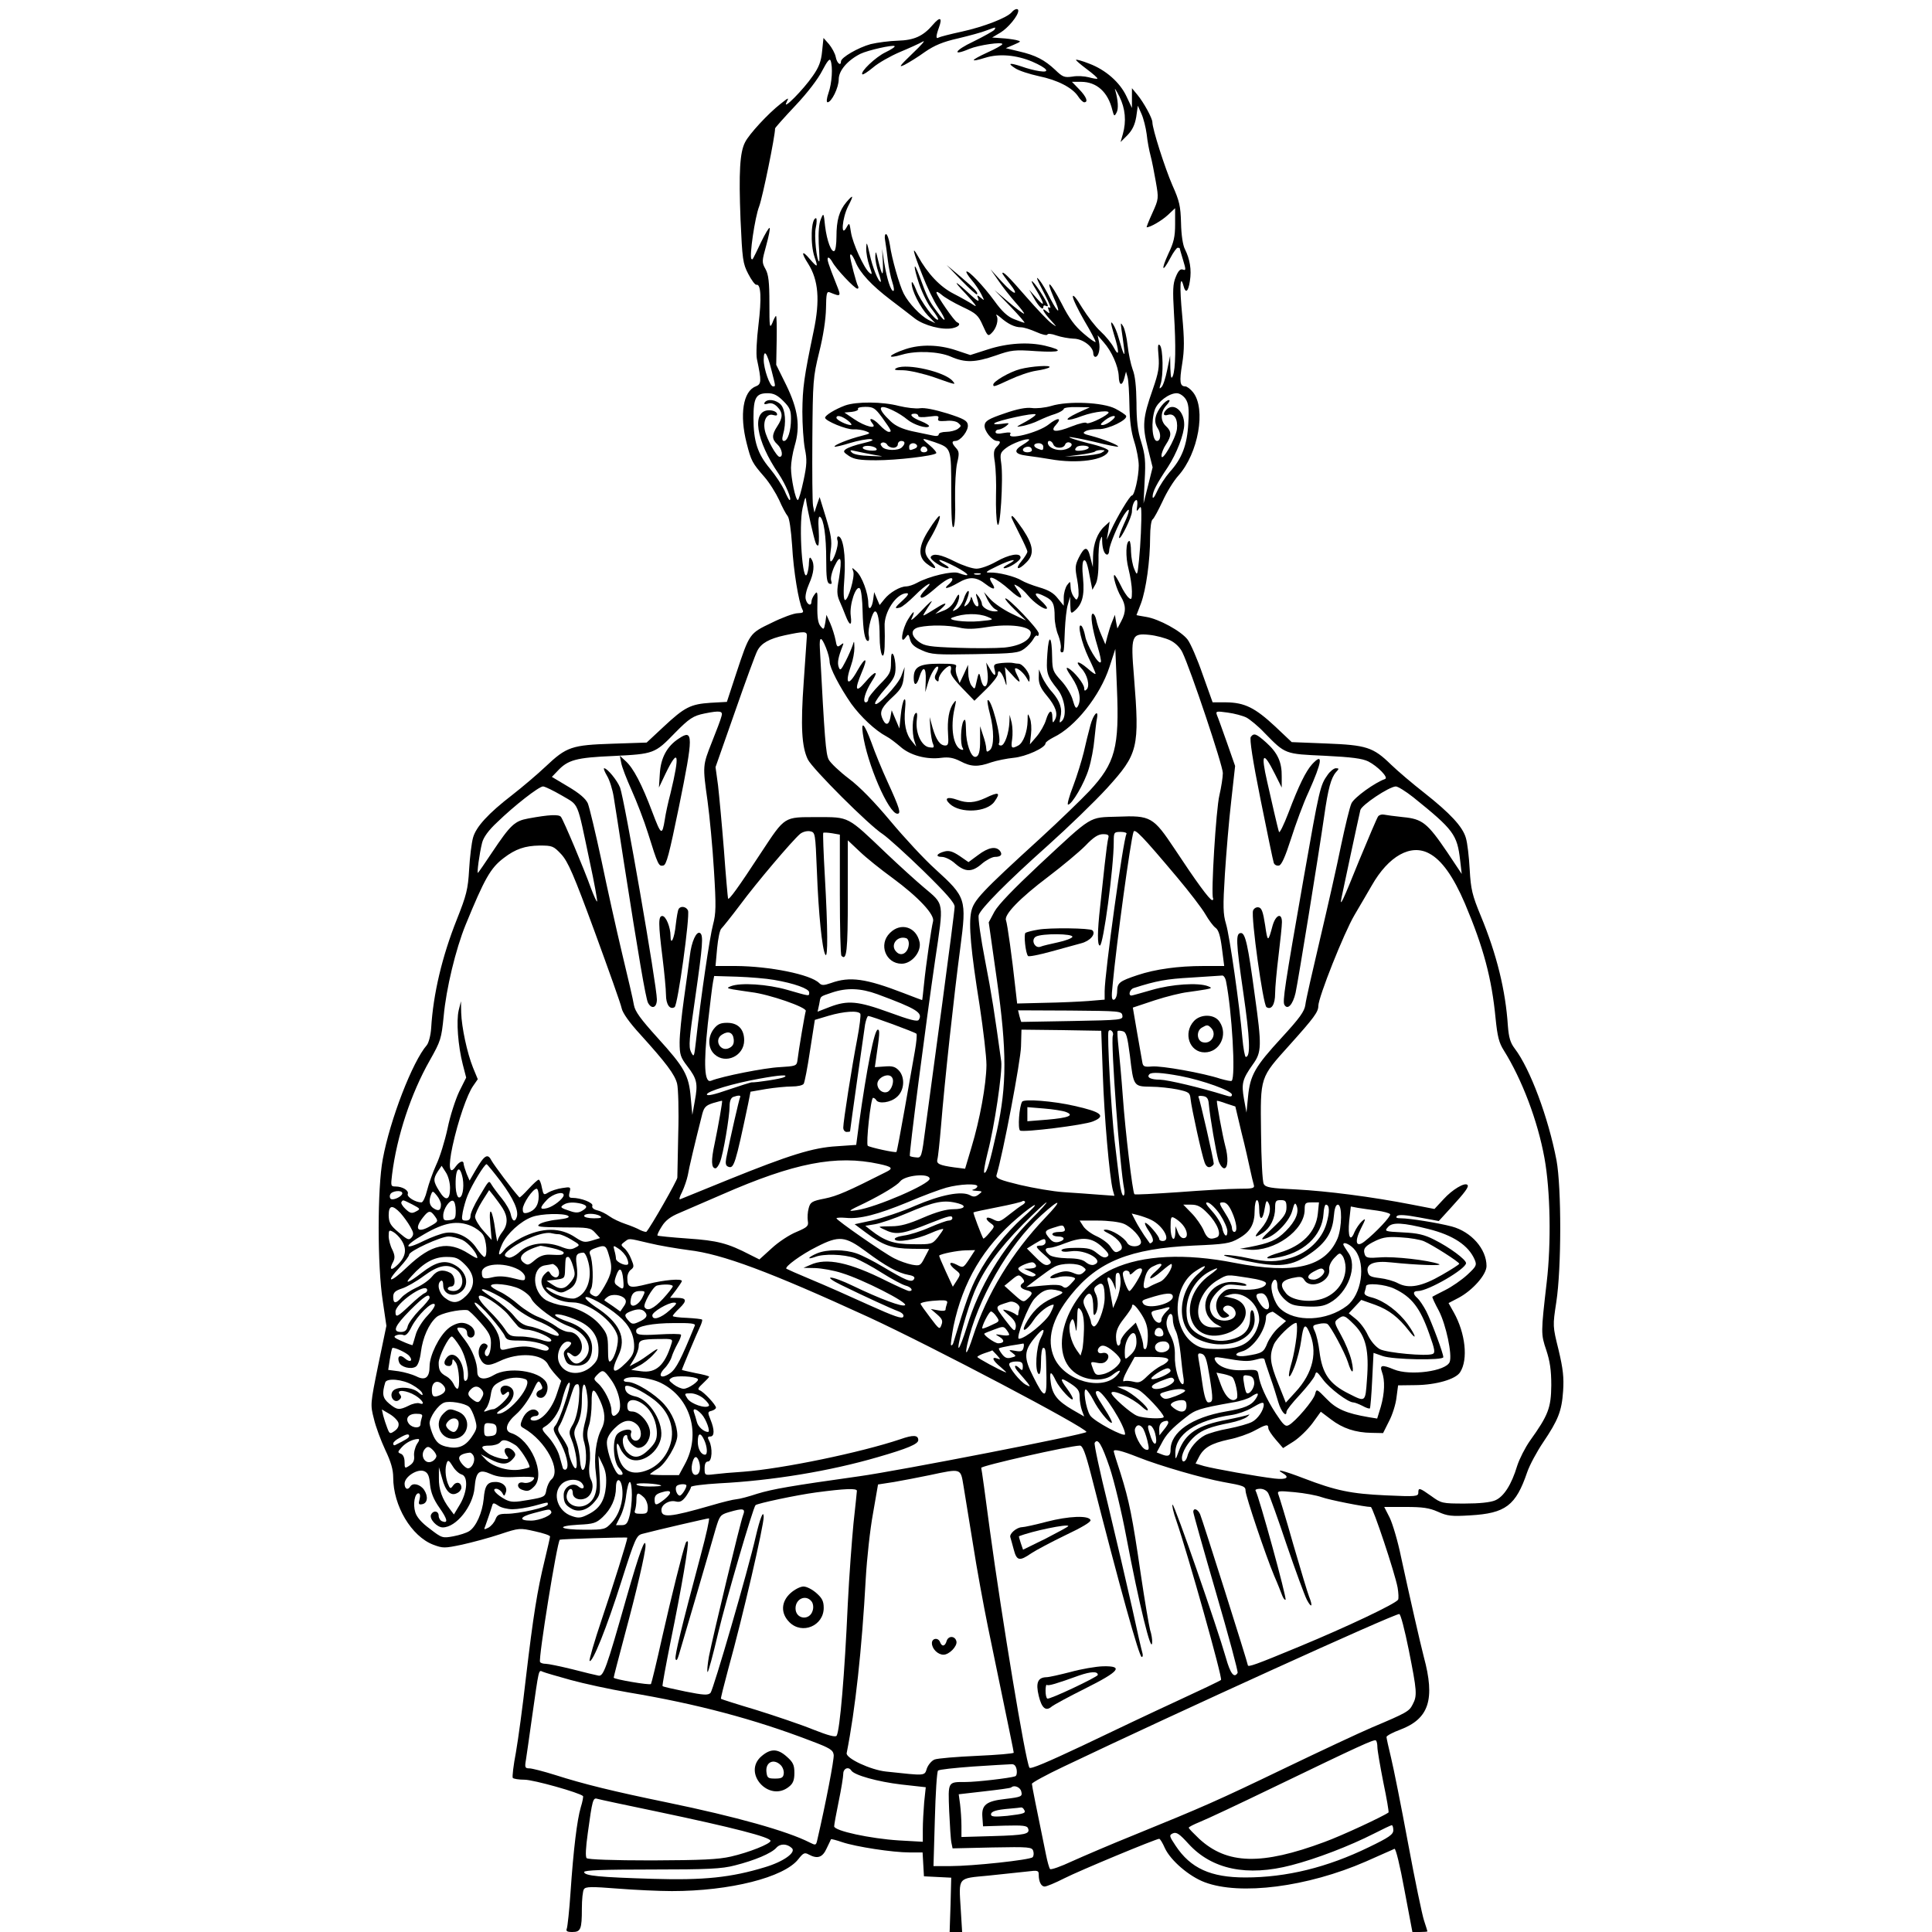 <?xml version="1.0" standalone="no"?>
<!DOCTYPE svg PUBLIC "-//W3C//DTD SVG 20010904//EN"
 "http://www.w3.org/TR/2001/REC-SVG-20010904/DTD/svg10.dtd">
<svg version="1.0" xmlns="http://www.w3.org/2000/svg"
 width="850pt" height="850pt" viewBox="0 0 850 850"
 preserveAspectRatio="xMidYMid meet">
<g transform="translate(0,850) scale(0.1,-0.1)"
fill="#000000" stroke="none">
<path d="M4451 8446 c-20 -24 -123 -64 -219 -85 -51 -11 -97 -23 -102 -26 -13
-8 -13 5 1 44 16 44 5 49 -26 13 -43 -51 -83 -69 -155 -71 -36 -1 -89 -8 -119
-15 -55 -15 -131 -59 -131 -76 0 -23 -18 -8 -23 19 -3 16 -17 41 -30 57 l-24
27 -6 -58 c-4 -44 -14 -71 -41 -109 -41 -60 -135 -155 -116 -117 12 24 11 23
-26 -6 -55 -43 -139 -134 -156 -169 -23 -44 -28 -131 -20 -339 8 -176 10 -194
34 -240 14 -27 30 -49 36 -48 20 5 23 -60 9 -176 -8 -64 -11 -130 -7 -150 21
-99 20 -111 -5 -121 -56 -21 -72 -125 -40 -250 20 -79 25 -87 77 -147 23 -26
52 -73 66 -103 13 -30 30 -62 37 -70 8 -9 15 -60 20 -130 6 -113 29 -249 45
-281 7 -13 4 -16 -21 -17 -16 0 -68 -19 -114 -42 -98 -47 -97 -45 -156 -223
l-41 -125 -72 -4 c-88 -6 -114 -19 -207 -106 l-74 -69 -150 -5 c-180 -6 -202
-13 -295 -101 -36 -34 -102 -90 -147 -125 -105 -81 -159 -140 -172 -188 -6
-22 -14 -84 -17 -139 -5 -88 -12 -114 -54 -220 -65 -163 -104 -328 -113 -478
-2 -32 -11 -65 -19 -75 -63 -72 -162 -328 -194 -502 -24 -128 -24 -469 0 -624
l16 -109 -36 -173 c-35 -172 -35 -174 -19 -236 8 -35 31 -96 50 -137 25 -52
35 -87 35 -121 0 -125 80 -259 176 -296 43 -16 49 -16 126 0 45 10 120 30 168
46 84 28 87 28 153 13 37 -8 67 -18 67 -23 0 -4 -11 -52 -24 -106 -32 -131
-50 -243 -82 -514 -14 -124 -34 -272 -44 -329 -11 -57 -17 -108 -14 -113 3 -4
26 -8 52 -8 39 0 242 -57 257 -72 2 -2 -2 -25 -10 -50 -16 -55 -32 -183 -45
-375 -5 -77 -13 -148 -16 -157 -5 -12 0 -16 24 -16 37 0 42 12 42 103 0 40 4
78 9 85 7 12 33 12 148 3 76 -6 184 -11 239 -11 255 0 493 60 556 140 22 28
28 31 46 21 39 -21 61 -13 79 27 10 20 18 38 19 40 1 2 24 -4 50 -13 60 -20
221 -45 296 -45 l57 0 3 -52 3 -53 60 -3 60 -3 -3 -119 -4 -120 28 0 27 0 -6
98 c-9 146 -16 137 121 150 64 7 141 15 170 18 48 6 52 5 52 -14 0 -31 11 -52
26 -52 8 0 47 16 86 36 69 35 404 174 418 174 4 0 15 -18 25 -41 25 -54 106
-124 175 -150 156 -59 452 -21 709 91 64 29 121 53 126 56 6 2 24 -72 44 -181
l35 -185 33 0 c18 0 33 1 33 3 0 2 -7 23 -15 48 -8 24 -40 177 -70 339 -30
162 -64 332 -75 377 -11 45 -20 86 -20 91 0 5 27 20 60 32 127 48 155 133 104
321 -16 62 -61 259 -100 439 -14 69 -37 146 -50 173 l-24 47 94 0 c74 0 104
-4 142 -21 42 -19 60 -21 142 -16 156 9 201 43 251 190 11 32 43 91 70 131 66
98 82 137 88 226 4 59 0 97 -20 181 -26 105 -26 105 -10 210 23 149 23 503 1
624 -36 188 -116 403 -184 492 -19 25 -26 48 -30 100 -10 155 -49 314 -119
483 -38 92 -44 117 -49 205 -3 55 -10 117 -17 139 -14 49 -69 108 -183 198
-50 39 -116 95 -146 124 -79 77 -108 86 -286 93 l-151 6 -73 69 c-88 82 -134
105 -215 106 l-60 0 -44 123 c-23 67 -53 136 -66 153 -28 37 -126 91 -183 100
-23 4 -42 7 -42 8 0 0 9 24 20 52 22 60 40 187 40 291 0 40 5 75 11 78 6 4 25
40 44 80 18 40 49 90 69 112 88 98 123 294 65 367 -11 14 -27 26 -34 26 -24 0
-27 20 -14 99 10 63 10 105 0 215 -12 126 -9 183 6 128 9 -35 21 -26 28 22 8
49 0 96 -22 140 -9 17 -16 63 -17 115 -2 74 -7 97 -38 166 -33 76 -88 248 -88
277 0 18 -38 87 -66 121 l-24 29 0 -44 0 -43 -24 51 c-29 62 -92 117 -164 144
-30 12 -56 19 -58 17 -2 -2 19 -20 47 -41 28 -21 49 -39 47 -42 -3 -2 -19 1
-38 6 -19 5 -51 7 -72 3 -35 -5 -43 -2 -76 30 -46 43 -85 64 -159 81 l-58 14
35 15 c34 15 34 15 10 21 -14 3 -43 7 -65 8 l-40 3 37 22 c33 20 78 74 78 96
0 12 -17 8 -29 -7z m-76 -77 c-4 -5 -46 -29 -93 -52 -83 -39 -96 -66 -17 -32
42 17 145 32 145 21 0 -4 -30 -21 -66 -37 -76 -35 -80 -45 -9 -23 61 19 137
12 206 -17 67 -29 83 -50 32 -42 -21 3 -55 12 -77 20 -54 18 -66 16 -30 -7 16
-11 63 -26 104 -35 83 -17 149 -51 174 -90 9 -14 21 -25 26 -25 19 0 10 24
-22 57 l-32 33 40 0 c69 0 119 -45 138 -125 7 -27 9 -28 18 -11 10 17 7 56 -6
101 -4 11 5 -2 19 -30 26 -53 31 -108 15 -165 l-10 -35 31 31 c21 22 32 45 38
80 l7 49 16 -36 c9 -20 19 -60 23 -90 3 -30 11 -72 17 -94 6 -22 16 -74 23
-114 13 -74 13 -76 -15 -138 -16 -35 -27 -63 -25 -63 16 0 66 29 93 54 l32 30
0 -70 c0 -56 -6 -81 -30 -131 -33 -72 -27 -86 9 -18 13 25 28 45 32 45 5 0 9
-1 9 -2 0 -2 7 -25 15 -52 13 -43 13 -47 -1 -42 -11 4 -20 -5 -31 -32 -13 -31
-14 -58 -8 -162 9 -144 7 -243 -5 -274 -7 -16 -9 -8 -11 34 l-1 55 -13 -63
c-7 -35 -18 -69 -25 -75 -10 -10 -10 -7 -4 13 13 37 11 157 -3 171 -9 9 -10
-3 -6 -47 4 -49 0 -74 -25 -146 -45 -128 -47 -161 -22 -260 l21 -84 -20 -80
-20 -79 5 101 c5 85 2 113 -15 169 -16 49 -21 95 -21 174 -1 71 -6 119 -17
146 -8 22 -18 69 -22 105 -4 36 -13 75 -20 85 -11 18 -11 16 -7 -15 3 -19 8
-55 11 -80 6 -48 -2 -33 -24 45 -6 22 -17 49 -25 60 -11 15 -10 4 4 -43 25
-80 25 -108 0 -61 -10 19 -36 51 -58 71 -22 20 -58 67 -81 104 -25 42 -41 61
-41 49 0 -11 23 -58 50 -105 28 -47 50 -89 50 -94 0 -5 -24 12 -52 36 -39 33
-65 68 -97 132 -50 96 -74 117 -36 29 34 -75 24 -80 -14 -7 -16 33 -37 68 -46
79 -21 26 -17 13 23 -63 18 -35 28 -61 21 -56 -9 5 -10 2 -5 -11 5 -15 4 -16
-9 -5 -27 23 -16 -3 18 -39 28 -31 29 -32 5 -15 -15 10 -66 64 -114 119 -78
90 -104 115 -104 102 0 -2 14 -21 30 -42 48 -60 24 -56 -32 5 l-50 55 34 -49
c18 -27 53 -71 76 -97 24 -27 41 -49 37 -49 -4 0 -35 23 -69 52 l-61 52 70
-72 c38 -40 66 -72 62 -72 -3 0 -24 7 -46 16 -28 11 -53 34 -86 80 -49 67
-116 137 -123 129 -3 -2 7 -18 22 -36 15 -17 34 -45 43 -63 15 -30 15 -30 -2
-16 -17 14 -18 13 -11 -5 5 -14 -4 -10 -31 15 -75 70 -87 73 -23 6 38 -41 53
-61 35 -49 -16 11 -57 34 -90 51 -59 30 -114 88 -157 166 -28 50 -21 19 19
-82 20 -52 51 -117 70 -145 42 -62 36 -75 -7 -15 -32 43 -42 62 -74 151 -28
76 -29 48 -2 -33 14 -40 39 -91 57 -112 17 -22 29 -41 26 -44 -10 -10 -78 82
-96 130 -11 28 -20 42 -20 31 -1 -32 37 -107 72 -144 l32 -33 -31 15 c-34 18
-86 72 -108 115 -19 37 -53 156 -61 215 -4 26 -12 47 -17 47 -5 0 -7 -12 -4
-27 3 -16 8 -55 12 -88 4 -33 13 -77 20 -97 7 -21 9 -38 4 -38 -11 0 -28 52
-40 125 l-9 60 3 -57 c3 -69 -2 -67 -20 4 -10 43 -12 47 -13 22 -1 -17 6 -50
14 -73 8 -22 12 -41 10 -41 -11 0 -37 65 -49 123 -12 52 -14 56 -15 26 -1 -20
6 -56 14 -79 13 -37 13 -41 0 -30 -24 20 -73 128 -81 177 -7 45 -7 45 -20 22
-26 -47 -19 41 7 93 26 50 24 55 -7 19 -32 -38 -44 -80 -44 -153 0 -31 -4 -59
-9 -62 -13 -9 -33 44 -41 109 -6 60 -7 60 -19 30 -8 -19 -11 -58 -9 -107 3
-43 4 -78 2 -78 -11 0 -23 114 -15 148 5 23 5 42 1 42 -22 0 -26 -115 -6 -172
16 -46 13 -47 -21 -8 -36 43 -40 30 -7 -21 45 -72 52 -160 24 -294 -43 -206
-49 -250 -50 -356 0 -58 5 -131 11 -163 10 -48 9 -71 -6 -141 -10 -47 -21 -85
-25 -85 -10 0 -30 95 -30 142 0 22 7 65 16 96 26 87 15 161 -37 268 l-44 89 2
108 c1 59 0 107 -3 107 -2 0 -10 -14 -16 -31 -12 -27 -13 -17 -13 88 0 93 -4
125 -17 149 -17 30 -16 35 3 104 11 40 18 75 15 77 -3 3 -20 -26 -38 -63 -39
-82 -37 -78 -42 -73 -10 10 15 183 34 231 15 40 70 308 70 343 0 3 40 48 89
100 54 57 101 119 119 155 21 40 32 54 36 44 11 -28 6 -101 -9 -143 -8 -23
-10 -41 -4 -41 17 0 49 64 49 101 0 38 38 83 95 112 33 16 144 41 151 34 3 -3
-15 -15 -40 -27 -44 -21 -113 -87 -102 -97 3 -3 24 11 47 30 23 20 76 50 118
68 41 17 87 38 101 46 14 8 -6 -15 -45 -52 -58 -56 -64 -64 -35 -50 19 10 60
35 90 57 41 28 78 44 145 59 50 12 106 27 125 35 44 16 42 16 35 3z m-611
-1022 c20 -48 70 -102 154 -166 41 -31 89 -68 108 -83 40 -30 119 -51 164 -42
29 6 39 19 21 26 -12 4 -91 119 -91 131 0 6 10 1 23 -10 12 -11 53 -35 91 -53
62 -29 70 -37 90 -82 21 -47 23 -49 39 -33 21 20 32 59 21 77 -4 7 4 3 17 -8
33 -29 63 -44 91 -44 13 0 43 -10 68 -21 24 -11 46 -16 48 -11 1 5 19 4 40 -4
20 -7 54 -13 75 -14 40 0 87 -35 87 -65 0 -8 4 -15 9 -15 14 0 23 35 16 67
l-6 28 26 -30 c36 -40 65 -106 67 -150 1 -42 15 -46 25 -7 l7 27 7 -25 c4 -14
7 -68 8 -122 1 -66 7 -116 21 -160 11 -34 20 -82 20 -106 0 -50 -19 -132 -30
-132 -9 0 -66 -95 -93 -155 l-18 -40 7 40 6 40 -22 -20 c-31 -28 -50 -76 -51
-132 l-1 -48 -11 43 c-12 50 -25 50 -51 -2 -16 -33 -17 -44 -7 -95 6 -32 8
-66 5 -76 -7 -17 -8 -17 -21 1 -7 10 -13 29 -13 43 -1 25 -1 25 -15 7 -8 -11
-15 -36 -15 -55 l0 -36 -26 32 c-18 24 -41 37 -82 49 -31 9 -66 23 -77 30 -29
18 -105 37 -140 35 -24 -1 -18 4 34 29 64 31 98 35 44 6 -15 -8 -22 -15 -15
-16 21 0 72 33 72 47 0 23 -51 14 -107 -18 -30 -17 -68 -31 -87 -31 -18 0 -60
14 -94 31 -63 32 -96 38 -107 21 -7 -11 52 -50 75 -50 8 1 2 8 -13 16 -16 9
-27 18 -24 20 3 3 35 -11 72 -30 62 -33 69 -48 12 -27 -26 10 -129 -14 -182
-43 -16 -9 -38 -16 -48 -16 -27 0 -73 -27 -96 -56 l-21 -26 -12 28 -12 29 -4
-30 c-5 -42 -22 -56 -22 -19 0 44 -28 119 -52 140 -21 19 -21 19 -14 0 8 -23
-22 -126 -36 -126 -7 0 -8 37 -3 98 7 98 -6 182 -27 182 -5 0 -7 -9 -3 -19 6
-19 -18 -91 -30 -91 -4 0 -4 23 0 50 6 40 1 69 -21 142 l-28 91 -12 -34 -11
-34 -6 30 c-3 17 -4 149 -3 295 2 254 3 270 30 380 18 72 29 144 30 193 1 64
3 76 16 71 51 -21 52 -20 29 37 -35 88 -42 110 -36 115 3 3 11 -5 18 -17 15
-30 99 -119 111 -119 5 0 6 5 3 11 -7 10 -34 115 -35 132 0 17 11 5 24 -26z
m-370 -475 c19 -75 19 -72 7 -72 -14 0 -41 77 -41 117 0 51 15 32 34 -45z m52
-136 c29 -29 34 -41 34 -79 0 -52 -14 -97 -31 -97 -8 0 -9 9 -4 28 15 52 10
109 -9 131 -21 23 -60 28 -72 10 -4 -7 0 -9 14 -5 14 5 28 0 41 -13 26 -26 26
-48 1 -86 -25 -38 -25 -57 0 -80 21 -19 27 -55 10 -55 -13 0 -57 78 -65 117
-9 43 9 76 37 67 15 -4 19 -2 16 7 -3 8 -18 14 -34 14 -79 0 -59 -133 42 -280
30 -45 60 -115 48 -115 -3 0 -13 19 -23 43 -11 23 -39 66 -64 96 -54 64 -72
120 -72 222 0 89 11 109 62 109 26 0 43 -8 69 -34z m1770 9 c13 -20 16 -42 12
-108 -5 -95 -28 -155 -82 -214 -19 -22 -44 -60 -55 -84 -12 -27 -20 -36 -20
-24 0 22 18 57 67 130 39 60 72 145 72 188 0 59 -46 97 -78 65 -18 -18 -14
-30 7 -23 27 8 44 -19 39 -63 -6 -43 -68 -150 -68 -117 0 11 9 34 20 50 25 38
25 57 0 80 -26 24 -25 63 2 92 12 13 17 23 11 23 -16 0 -51 -43 -58 -73 -5
-18 -2 -35 9 -52 15 -23 13 -55 -4 -55 -21 0 -27 87 -9 138 12 34 62 72 96 72
13 0 29 -11 39 -25z m-1650 -545 c21 -90 24 -100 33 -100 4 0 5 30 3 66 -3 45
-1 65 6 60 16 -10 27 -83 27 -190 0 -76 3 -100 14 -104 10 -3 12 0 8 13 -4 9
2 37 14 63 28 59 35 37 20 -54 -10 -52 -9 -71 2 -97 8 -17 20 -47 27 -65 18
-47 29 -48 23 -2 -7 49 23 138 40 121 6 -6 11 -50 12 -98 2 -89 10 -133 24
-133 5 0 6 12 3 26 -5 27 16 104 28 104 12 0 20 -41 20 -110 0 -81 19 -119 22
-45 1 28 1 67 0 88 -4 63 52 148 98 147 10 0 4 -11 -17 -30 -38 -34 -40 -40
-14 -33 10 2 40 27 67 54 47 48 89 71 46 26 -12 -13 -22 -26 -22 -30 0 -15 19
-5 61 31 45 40 79 58 79 43 0 -5 -7 -14 -15 -21 -30 -25 -6 -21 39 5 51 30 81
28 124 -6 34 -26 46 -24 26 6 -27 42 16 25 79 -31 47 -43 65 -44 36 -3 -21 31
-21 31 -1 20 11 -6 31 -24 44 -40 26 -32 76 -67 84 -58 3 3 -9 19 -28 36 -35
32 -25 40 21 16 34 -17 41 -33 41 -90 0 -23 7 -60 16 -80 8 -21 13 -46 11 -57
-3 -10 -1 -18 4 -18 10 0 10 -2 14 100 2 41 7 91 13 110 l10 35 1 -39 c1 -34
3 -37 17 -25 35 29 46 68 39 144 -5 45 -3 75 3 79 10 6 17 -16 30 -89 l8 -40
14 25 c9 16 13 52 13 98 -1 41 2 83 7 95 8 21 9 21 9 -5 1 -33 10 -58 22 -58
5 0 9 8 9 19 0 21 41 119 66 157 28 42 27 18 -1 -41 -14 -31 -24 -59 -21 -62
7 -7 56 93 56 116 0 25 10 51 20 51 4 0 5 -12 3 -27 -4 -22 -2 -25 6 -13 9 13
11 12 12 -5 2 -42 -3 -153 -10 -220 -7 -69 -8 -69 -20 -40 -8 17 -14 51 -15
77 0 27 -4 48 -7 48 -16 0 -18 -70 -4 -123 8 -32 15 -76 15 -99 0 -34 -2 -39
-14 -28 -8 6 -25 32 -36 56 -12 24 -24 44 -27 44 -9 0 10 -64 28 -94 23 -38
24 -68 2 -109 l-17 -32 -6 30 -5 30 -12 -30 c-7 -16 -16 -46 -21 -65 l-9 -35
-17 40 c-10 22 -20 52 -23 68 -3 15 -10 27 -15 27 -13 0 -3 -67 21 -145 10
-33 17 -64 14 -68 -9 -15 -63 76 -69 116 -4 20 -11 40 -17 44 -19 12 1 -75 32
-140 17 -35 31 -67 31 -71 0 -5 -16 6 -36 24 -40 34 -58 34 -26 -1 26 -27 38
-77 23 -92 -8 -8 -11 -7 -11 5 0 19 -44 74 -70 88 -13 7 -8 -6 16 -41 34 -51
43 -99 25 -128 -7 -11 -12 -3 -21 28 -6 24 -28 61 -51 86 -36 39 -39 47 -40
101 -1 97 -15 110 -21 19 -6 -86 -3 -98 45 -158 32 -40 42 -116 19 -139 -11
-11 -12 -8 -7 15 10 38 -1 71 -35 111 -17 18 -37 49 -45 67 l-14 34 -1 -37 c0
-27 9 -47 35 -78 40 -48 51 -81 36 -107 -9 -16 -10 -15 -11 10 0 39 -15 33
-28 -10 -6 -21 -25 -54 -41 -73 l-30 -35 5 45 c3 25 1 56 -5 70 -9 24 -10 23
-10 -11 -1 -49 -19 -97 -41 -109 -30 -16 -33 -12 -27 28 3 20 2 53 -2 72 l-9
35 -1 -30 c-2 -51 -21 -105 -37 -105 -8 0 -12 4 -9 10 13 21 -35 203 -50 189
-2 -3 2 -29 10 -59 19 -72 19 -144 0 -160 -12 -10 -15 -9 -16 6 0 11 -6 37
-14 59 l-13 40 0 -56 c1 -57 -6 -79 -22 -79 -19 0 -40 61 -40 117 -1 44 -3 54
-11 41 -12 -21 -15 -101 -4 -118 5 -8 3 -11 -6 -8 -35 12 -49 97 -29 183 8 36
7 38 -5 21 -20 -26 -28 -74 -24 -135 3 -42 1 -51 -12 -51 -23 0 -40 24 -56 78
l-13 47 3 -50 c2 -27 7 -58 12 -68 6 -16 4 -18 -16 -15 -34 4 -61 61 -56 116
4 32 2 41 -6 33 -13 -13 -16 -85 -4 -121 l8 -25 -20 25 c-26 31 -35 77 -29
141 3 30 2 47 -4 41 -5 -5 -12 -36 -15 -68 l-6 -59 -17 40 -17 40 -6 -33 c-7
-36 -23 -35 -37 2 -10 27 1 47 51 93 33 31 41 46 45 83 l4 45 -15 -40 c-16
-41 -115 -144 -115 -119 0 7 20 36 45 64 38 43 45 57 45 93 0 23 -5 49 -10 57
-7 11 -10 2 -10 -33 0 -45 -4 -53 -50 -99 -27 -28 -50 -56 -50 -64 0 -8 -5
-14 -11 -14 -16 0 -2 48 27 93 33 50 14 47 -30 -5 -42 -49 -47 -33 -15 43 29
67 18 73 -18 10 -42 -76 -58 -61 -28 24 8 22 14 56 14 75 -1 32 -1 33 -8 10
-5 -14 -18 -45 -31 -70 -20 -39 -24 -42 -30 -25 -7 19 -2 44 16 90 7 17 6 18
-8 7 -14 -11 -17 -8 -22 22 -4 20 -14 52 -23 73 l-17 38 -5 -34 c-6 -32 -7
-33 -21 -16 -11 13 -15 39 -14 89 2 62 0 68 -12 51 -8 -10 -14 -25 -14 -32 0
-22 -19 -14 -25 10 -4 13 3 42 14 67 22 49 26 87 11 110 -7 12 -10 8 -11 -15
0 -16 -4 -39 -8 -50 -20 -50 -38 210 -20 290 11 49 14 54 16 30 2 -16 11 -59
19 -95z m747 -227 c-7 -2 -19 -2 -25 0 -7 3 -2 5 12 5 14 0 19 -2 13 -5z
m-763 -270 c-1 -10 -7 -101 -14 -203 -14 -195 -9 -285 18 -341 19 -40 270
-291 330 -329 22 -15 103 -88 179 -162 99 -97 137 -140 137 -157 0 -13 -25
-207 -55 -430 -30 -223 -63 -467 -73 -541 -17 -132 -18 -135 -42 -132 -13 1
-25 4 -27 6 -5 4 71 588 111 861 39 263 42 243 -51 322 -31 26 -105 93 -163
148 -174 166 -162 160 -306 160 -146 0 -139 5 -244 -154 -102 -156 -144 -214
-147 -204 -1 4 -10 100 -18 213 -9 113 -21 241 -26 285 l-11 80 86 245 c47
135 91 255 98 267 17 33 52 53 121 68 85 18 97 18 97 -2z m1598 -20 c23 -11
44 -32 54 -53 36 -74 178 -498 178 -531 0 -18 -7 -63 -15 -97 -15 -61 -38
-439 -28 -454 2 -5 0 -8 -4 -8 -11 0 -72 84 -165 225 -94 141 -105 148 -251
142 -129 -4 -107 9 -344 -211 -113 -106 -181 -176 -198 -207 l-25 -47 36 -254
c44 -311 44 -463 0 -663 -31 -139 -44 -185 -55 -185 -5 0 2 40 14 88 30 114
66 357 60 402 -30 216 -41 290 -71 444 -19 98 -32 188 -28 200 9 29 121 143
306 308 87 78 203 190 258 250 138 152 144 177 119 491 -15 180 -11 192 67
184 30 -3 71 -14 92 -24z m-1514 -33 c9 -22 16 -49 16 -61 0 -27 44 -111 95
-185 43 -59 106 -118 155 -144 14 -7 41 -28 61 -45 42 -38 116 -58 181 -49 32
4 53 0 83 -15 47 -25 78 -26 136 -5 24 8 69 17 99 20 53 5 140 44 140 64 0 5
16 16 35 26 95 45 205 183 246 309 l26 80 7 -172 c11 -262 -7 -330 -121 -453
-36 -38 -133 -132 -216 -208 -262 -239 -293 -273 -304 -323 -12 -56 -2 -169
37 -413 16 -106 30 -224 30 -262 -1 -86 -29 -240 -66 -362 l-28 -94 -48 6
c-65 9 -79 16 -74 35 3 9 10 75 16 146 16 198 57 575 85 786 28 214 26 221
-110 345 -48 43 -136 138 -197 211 -72 86 -134 150 -183 187 -41 31 -81 69
-89 84 -13 25 -18 92 -39 490 -3 53 6 54 27 2z m-460 -302 c-3 -13 -22 -63
-42 -113 -41 -104 -41 -103 -19 -260 9 -66 22 -202 28 -303 10 -159 9 -191 -4
-240 -14 -51 -53 -314 -75 -512 -8 -71 -9 -74 -22 -48 -11 23 -8 56 19 241 33
230 36 272 21 282 -16 10 -38 -38 -45 -100 -4 -33 -16 -118 -26 -190 -10 -71
-19 -157 -19 -191 0 -54 4 -66 34 -105 43 -56 47 -77 33 -152 l-11 -62 -7 75
c-8 100 -28 134 -146 264 -75 83 -99 116 -104 144 -3 21 -27 123 -52 227 -25
105 -66 289 -91 410 -26 121 -53 234 -60 251 -10 21 -37 44 -86 73 l-72 43 24
25 c46 50 82 60 248 67 177 9 181 10 270 102 62 63 80 75 130 85 69 14 82 11
74 -13z m2310 -5 c16 -9 52 -38 79 -67 93 -95 89 -93 265 -101 120 -6 165 -12
192 -25 41 -21 90 -71 74 -77 -47 -17 -135 -81 -148 -107 -8 -17 -28 -101 -46
-186 -17 -85 -59 -270 -92 -410 -33 -140 -63 -271 -65 -291 -4 -29 -25 -58
-104 -144 -117 -127 -139 -165 -148 -259 l-7 -71 -11 60 c-12 68 -7 87 39 152
39 54 40 80 8 308 -29 216 -41 270 -60 270 -24 0 -23 -35 10 -262 29 -200 33
-283 11 -283 -4 0 -11 37 -15 82 -12 141 -56 451 -72 503 -13 44 -14 75 -5
219 6 93 18 238 28 323 l17 153 -36 103 c-20 56 -39 110 -44 121 -6 17 -3 18
47 11 30 -4 67 -14 83 -22z m-3012 -343 c77 -46 65 -18 122 -288 21 -96 35
-176 33 -178 -2 -3 -14 24 -27 58 -29 82 -121 300 -132 314 -9 12 -52 10 -144
-7 -60 -11 -78 -28 -159 -149 -31 -47 -59 -87 -62 -90 -6 -6 6 84 18 132 6 24
28 55 67 91 74 72 183 157 201 157 8 0 45 -18 83 -40z m3745 -7 c179 -144 194
-165 207 -278 l7 -60 -64 96 c-87 128 -109 146 -194 154 -38 4 -75 9 -84 11
-9 2 -21 -1 -26 -8 -5 -7 -42 -94 -83 -193 -73 -181 -87 -211 -78 -165 5 25
74 348 83 386 5 22 126 103 156 104 9 0 43 -21 76 -47z m-2623 -326 c7 -187
23 -343 37 -367 12 -21 11 115 -2 344 -6 103 -9 190 -7 192 2 2 20 1 39 -2
l34 -6 0 -263 c0 -145 3 -266 7 -270 23 -24 28 20 28 257 l0 251 53 -50 c28
-27 93 -79 144 -116 114 -84 187 -162 178 -191 -7 -26 -31 -188 -40 -278 -4
-38 -7 -68 -8 -68 -1 0 -38 14 -82 31 -166 64 -236 74 -319 44 -32 -11 -41
-11 -52 0 -38 38 -218 74 -367 75 l-89 0 7 78 c4 42 12 82 19 87 6 6 44 53 83
105 71 96 228 281 263 311 11 9 29 14 43 12 24 -5 24 -5 31 -176z m1585 -27
c53 -63 109 -136 124 -162 15 -26 35 -53 45 -60 13 -9 21 -35 28 -90 l10 -78
-91 0 c-112 0 -212 -14 -290 -40 -81 -27 -89 -34 -90 -71 0 -18 -6 -34 -13
-37 -11 -3 -13 9 -7 64 17 184 79 637 92 674 5 17 38 -17 192 -200z m-223 191
c-14 -22 -96 -615 -96 -692 l0 -37 -72 -6 c-40 -3 -127 -7 -193 -8 l-120 -3
-8 70 c-14 130 -35 280 -41 296 -10 24 60 97 186 192 62 47 135 108 163 136
36 38 57 51 78 51 22 0 27 -4 23 -17 -3 -10 -10 -63 -16 -118 -6 -55 -15 -138
-20 -185 -12 -107 -13 -170 -1 -170 15 0 61 344 61 456 0 42 1 44 31 44 16 0
28 -4 25 -9z m-2487 -89 c30 -33 54 -87 148 -343 61 -167 115 -318 118 -335 4
-20 34 -63 82 -115 113 -125 152 -176 162 -217 5 -20 8 -118 5 -217 -2 -99 -4
-187 -4 -196 0 -12 -118 -219 -136 -238 -2 -2 -14 1 -27 7 -12 7 -41 19 -65
27 -24 8 -56 23 -71 34 -15 11 -39 23 -53 26 -17 4 -25 12 -22 20 6 13 -49 35
-89 35 -13 0 -16 5 -11 25 6 23 4 24 -33 18 -21 -3 -48 -12 -60 -19 -21 -13
-22 -12 -29 21 -3 19 -10 35 -14 35 -4 0 -24 -18 -45 -41 -20 -22 -38 -39 -40
-37 -31 34 -110 140 -122 161 -17 34 -31 27 -71 -42 l-26 -45 -13 30 c-6 16
-12 35 -13 42 0 19 -17 14 -35 -10 -28 -41 -34 -3 -14 90 24 111 65 229 91
265 l20 29 -21 51 c-26 65 -50 177 -52 242 l-1 50 -10 -40 c-11 -47 -3 -156
18 -238 l15 -58 -31 -62 c-16 -34 -40 -107 -51 -162 -12 -55 -34 -127 -50
-160 -15 -33 -33 -84 -40 -112 -7 -29 -18 -53 -25 -53 -26 0 -65 24 -60 37 6
15 -23 33 -54 33 -21 0 -21 3 -15 53 21 168 83 356 166 502 48 85 51 95 61
194 11 122 53 295 96 401 84 205 110 251 168 295 52 40 94 54 158 55 56 0 61
-2 95 -38z m3819 3 c55 -29 106 -101 157 -220 82 -194 118 -329 135 -506 8
-79 15 -107 36 -140 80 -128 149 -309 179 -474 26 -143 30 -375 10 -545 -26
-225 -26 -229 -2 -300 16 -49 22 -87 22 -155 -1 -99 -13 -131 -94 -244 -21
-30 -46 -79 -56 -110 -25 -83 -59 -136 -97 -152 -21 -9 -70 -14 -134 -14 -99
0 -103 1 -147 33 -52 37 -57 38 -57 15 0 -17 -11 -18 -142 -12 -155 7 -221 21
-362 75 -86 33 -129 44 -93 23 33 -19 18 -30 -35 -24 -77 9 -267 43 -311 55
l-37 11 15 29 c21 41 54 60 132 77 37 7 87 25 111 38 51 28 62 31 62 12 0 -8
15 -30 33 -51 l32 -37 46 29 c25 16 62 52 83 80 l37 51 45 -34 c51 -39 107
-58 179 -59 l50 -1 26 52 c15 28 30 76 33 105 l7 53 77 1 c91 1 177 26 196 57
36 56 23 172 -28 263 l-23 41 44 23 c62 33 123 102 123 140 0 75 -67 151 -153
174 -61 16 -185 36 -224 36 -18 0 -24 3 -17 10 7 7 39 5 97 -6 l87 -16 52 57
c64 70 82 94 74 102 -12 12 -67 -21 -105 -63 l-40 -43 -98 19 c-179 35 -376
60 -511 67 -113 5 -134 9 -142 24 -6 9 -11 111 -12 226 -3 249 -6 239 127 387
106 118 125 144 125 170 0 38 113 322 159 400 27 45 60 103 76 130 74 130 172
185 253 141z m-2883 -556 c89 -15 155 -39 155 -55 0 -18 5 -18 -96 11 -87 25
-206 33 -249 16 -18 -7 -17 -9 10 -14 17 -3 53 -8 80 -12 78 -9 246 -67 240
-83 -4 -12 -31 -169 -37 -220 -3 -21 -9 -23 -78 -27 -65 -3 -253 -40 -302 -60
-29 -11 -33 71 -14 250 10 88 20 171 23 185 l5 26 101 -3 c56 -2 129 -8 162
-14z m1989 -6 c26 -131 43 -420 25 -438 -3 -3 -25 2 -50 9 -75 25 -260 58
-301 54 -33 -3 -39 0 -42 17 -2 11 -12 70 -23 131 l-19 111 96 32 c52 17 118
33 145 36 28 4 64 9 80 12 27 5 28 7 10 14 -43 17 -160 9 -246 -16 -46 -13
-87 -25 -91 -25 -16 0 -7 28 10 33 100 32 144 40 252 46 69 4 130 9 137 9 6 1
14 -10 17 -25z m-1534 -57 c173 -64 202 -82 182 -113 -6 -9 -40 0 -130 33
-138 50 -182 54 -261 24 l-54 -21 7 32 c7 39 1 33 56 52 65 22 126 20 200 -7z
m1078 -94 c3 -19 -4 -20 -220 -24 -123 -2 -224 -4 -225 -4 -1 1 -4 12 -8 26
l-6 25 228 -1 c220 -2 228 -2 231 -22z m-1153 8 c3 -5 -3 -56 -14 -113 -23
-119 -61 -361 -61 -388 0 -11 7 -19 15 -19 8 0 15 1 15 3 0 7 61 437 66 470 4
20 10 37 14 37 13 0 205 -71 212 -78 3 -4 0 -38 -7 -77 -7 -38 -27 -153 -45
-255 -18 -102 -34 -187 -36 -188 -4 -5 -117 20 -126 27 -9 8 13 211 23 211 4
0 11 -4 14 -10 11 -18 63 -11 90 13 34 28 38 86 10 117 -16 17 -29 21 -63 18
l-43 -3 5 35 c16 109 18 130 8 130 -15 0 -48 -166 -83 -416 l-12 -91 -86 -6
c-104 -6 -207 -38 -479 -148 -108 -44 -202 -82 -209 -85 -7 -3 -3 11 8 32 10
21 21 54 25 73 5 31 31 141 64 271 8 29 16 37 47 47 21 6 39 11 40 10 2 -3
-16 -107 -33 -189 -16 -73 -15 -108 4 -108 5 0 14 12 20 28 14 34 42 200 42
246 0 22 6 36 16 40 22 8 36 8 30 -2 -4 -7 -43 -177 -61 -268 -4 -23 -2 -33 9
-37 25 -10 31 9 88 279 l10 51 69 12 c37 6 88 11 113 11 25 0 48 5 52 12 4 6
17 72 28 147 l21 134 60 18 c68 20 131 24 140 9z m1067 -270 c6 -180 29 -446
44 -506 l7 -25 -69 5 c-38 3 -107 8 -154 11 -47 3 -133 18 -193 32 -87 21
-106 29 -103 42 29 95 107 507 108 567 l2 74 175 -2 176 -3 7 -195z m44 174
c-10 -27 31 -583 50 -676 3 -16 1 -28 -4 -28 -5 0 -12 26 -16 58 -4 31 -14
113 -22 182 -15 127 -34 469 -27 483 7 13 25 -4 19 -19z m75 -87 c16 -137 16
-137 92 -138 34 0 87 -6 117 -12 51 -11 55 -14 58 -42 4 -40 50 -249 62 -280
6 -16 15 -23 25 -19 8 3 15 10 15 15 0 15 -61 283 -67 292 -3 5 5 7 18 5 18
-2 25 -10 27 -33 5 -58 33 -220 43 -252 6 -18 17 -33 25 -33 17 0 19 48 4 101
-10 37 -39 192 -36 196 1 1 20 -4 41 -12 l40 -13 27 -114 c16 -62 32 -135 38
-163 6 -27 13 -58 16 -67 5 -16 -3 -18 -68 -18 -40 0 -158 -7 -263 -15 -104
-7 -192 -12 -194 -9 -8 8 -40 274 -51 429 -6 83 -15 180 -19 218 -4 37 -6 69
-4 71 2 2 12 2 23 -1 15 -4 20 -22 31 -106z m222 -91 c99 -19 227 -65 227 -82
0 -10 -7 -10 -32 -2 -102 32 -249 67 -285 68 -40 0 -60 10 -46 24 10 10 55 7
136 -8z m-1743 -5 c-12 -7 -121 -24 -145 -23 -2 0 -47 -14 -100 -32 -63 -22
-95 -29 -95 -21 0 14 118 49 230 69 92 17 132 19 110 7z m475 -2 c11 -16 -3
-56 -21 -63 -21 -8 -44 11 -44 35 0 29 51 52 65 28z m-57 -380 c56 -12 63 -19
33 -34 -172 -87 -218 -107 -272 -118 -57 -11 -64 -16 -71 -42 -5 -17 -6 -42
-4 -56 4 -23 -1 -28 -50 -49 -30 -12 -79 -44 -109 -72 l-54 -49 -40 20 c-100
52 -145 63 -275 72 -71 5 -131 11 -133 13 -3 2 6 21 19 41 16 26 39 43 78 59
30 13 114 49 185 80 319 140 504 176 693 135z m-1664 -78 c55 -74 80 -129 69
-157 -8 -23 -20 -16 -26 14 -3 16 -21 47 -39 69 -18 22 -38 49 -44 59 -14 22
-10 26 -57 -53 -20 -33 -37 -70 -37 -82 0 -14 -6 -21 -20 -21 -19 0 -20 4 -14
38 4 20 13 53 21 72 19 48 76 141 84 138 4 -2 32 -36 63 -77z m-224 -28 c0
-54 -19 -60 -47 -14 -27 43 -28 54 -7 87 l17 25 18 -28 c11 -16 19 -46 19 -70z
m56 42 c7 -42 -2 -88 -18 -83 -6 2 -12 22 -13 43 -4 83 17 110 31 40z m2054
-1 c0 -24 -236 -126 -320 -138 -43 -7 -42 -5 36 32 75 37 141 77 154 94 21 28
130 38 130 12z m210 -33 c0 -5 -8 -12 -17 -14 -11 -3 -5 -5 12 -6 28 -2 29 -2
11 -16 -14 -11 -24 -12 -39 -3 -37 19 -127 2 -241 -47 -59 -26 -144 -54 -187
-64 l-79 -17 51 -38 c74 -55 113 -69 200 -70 l77 -1 -20 -38 c-18 -36 -21 -37
-56 -31 -20 4 -55 16 -78 28 -46 23 -254 168 -254 176 0 3 19 4 42 2 61 -6
138 14 272 69 65 28 141 56 170 64 59 16 136 19 136 6z m-1930 -44 c0 -39 -16
-62 -47 -72 -19 -5 -23 -2 -23 16 0 23 44 89 61 89 5 0 9 -15 9 -33z m-600 13
c0 -13 -38 -32 -50 -25 -5 3 -7 12 -3 20 6 16 53 21 53 5z m170 -49 c0 -26
-10 -31 -31 -18 -20 12 -24 33 -12 63 6 15 8 15 25 -6 10 -12 18 -30 18 -39z
m271 -16 c24 -38 24 -73 -1 -105 -11 -14 -20 -32 -21 -40 -1 -8 -5 13 -10 47
-12 93 -30 115 -22 28 l6 -70 -36 40 c-20 22 -36 49 -37 61 0 11 14 42 31 69
l31 49 20 -25 c10 -13 28 -37 39 -54z m269 57 c0 -15 -45 -50 -72 -57 -35 -9
-35 1 -1 37 25 26 73 39 73 20z m-666 -41 c36 -19 37 -20 16 -31 -18 -10 -26
-8 -46 11 -13 12 -21 26 -18 30 7 11 4 12 48 -10z m191 -27 c0 -35 -3 -39 -27
-42 -24 -3 -28 0 -28 20 0 29 28 70 43 65 7 -2 12 -21 12 -43z m2213 31 c38
-11 24 -25 -24 -25 -31 0 -74 -12 -132 -37 -64 -28 -101 -38 -139 -38 -29 0
-53 -1 -53 -3 0 -2 16 -10 35 -18 41 -17 74 -11 188 35 84 33 97 36 97 21 0
-5 -7 -10 -16 -10 -9 0 -47 -14 -84 -30 -38 -17 -89 -33 -114 -36 -26 -4 -43
-11 -39 -17 9 -15 92 -1 156 27 31 14 57 22 57 18 -1 -4 -12 -20 -25 -37 -24
-29 -27 -30 -107 -29 -85 0 -126 14 -187 62 l-24 19 43 7 c23 4 86 25 139 48
124 53 165 61 229 43z m282 -5 c-8 -4 -35 -24 -59 -43 -43 -34 -46 -35 -73
-21 -31 16 -38 2 -9 -18 18 -13 18 -14 -6 -42 -13 -16 -25 -27 -27 -25 -7 11
-46 113 -43 115 2 2 50 12 106 23 57 11 106 23 109 26 3 3 8 2 11 -1 3 -3 -1
-9 -9 -14z m1040 -20 c0 -53 16 -51 24 3 6 35 9 39 17 24 15 -26 1 -74 -33
-113 -33 -37 -31 -43 8 -18 33 22 54 64 54 109 0 31 3 35 25 35 21 0 25 -5 25
-32 0 -27 -11 -43 -60 -90 -55 -51 -57 -56 -29 -46 46 16 103 77 115 123 8 31
12 36 18 22 13 -29 -3 -69 -47 -113 -41 -41 -70 -53 -162 -71 l-40 -7 39 -4
c112 -10 246 85 246 176 0 29 3 32 31 32 l32 0 -5 -49 c-8 -81 -69 -143 -169
-172 -62 -18 -73 -31 -19 -23 122 18 207 95 213 194 1 22 6 40 10 40 17 0 18
-31 3 -83 -20 -70 -82 -129 -157 -151 -64 -19 -104 -20 -189 -1 -36 8 -81 14
-100 14 -19 -1 21 -12 90 -26 149 -31 203 -25 285 32 68 47 97 93 103 161 3
37 9 54 18 54 20 0 18 -100 -1 -148 -54 -127 -190 -159 -453 -108 -218 43
-404 34 -535 -26 -211 -97 -303 -392 -147 -470 47 -24 111 -23 143 2 33 26 45
26 22 0 -65 -72 -231 -26 -277 77 -35 79 -10 172 74 276 118 147 260 204 539
217 138 6 160 9 198 31 52 29 71 63 71 124 0 25 5 45 10 45 6 0 10 -18 10 -40z
m-2982 24 c27 -8 28 -16 3 -31 -15 -9 -28 -10 -53 -1 -43 14 -45 17 -28 28 17
11 45 12 78 4z m1980 -67 c-128 -128 -231 -299 -284 -474 -16 -51 -32 -93 -36
-93 -10 0 38 173 70 249 42 98 104 184 212 294 53 53 100 97 104 97 4 0 -25
-33 -66 -73z m61 6 c-148 -155 -258 -337 -319 -525 -23 -71 -37 -91 -25 -35
44 198 182 440 327 571 85 77 95 70 17 -11z m769 13 c17 -26 32 -59 32 -73 0
-32 -16 -21 -23 16 -4 17 -23 49 -44 72 -29 32 -33 41 -18 38 11 -3 35 -26 53
-53z m52 12 c21 -47 26 -88 10 -88 -5 0 -10 8 -10 18 0 10 -13 39 -30 65 -28
44 -28 47 -9 47 14 0 26 -13 39 -42z m-918 -23 c-80 -73 -152 -164 -201 -256
-33 -62 -52 -116 -107 -298 -3 -8 -7 -12 -10 -9 -2 3 3 40 11 83 41 196 132
350 282 477 87 74 106 75 25 3z m811 17 c44 -45 64 -97 40 -106 -30 -12 -43
-5 -58 32 -9 20 -32 54 -53 75 l-36 37 35 0 c27 0 43 -8 72 -38z m-3551 1 c14
-16 33 -42 43 -60 15 -26 16 -34 6 -47 -12 -14 -18 -11 -57 22 -37 31 -43 43
-44 75 0 45 16 48 52 10z m4296 11 c29 -4 55 -11 58 -16 5 -8 -63 -81 -113
-120 -37 -29 -45 -2 -16 56 23 45 23 49 5 33 -11 -10 -26 -32 -33 -48 -18 -46
-30 -21 -23 50 l7 63 31 -6 c17 -3 55 -8 84 -12z m-4144 -26 c15 -21 14 -23
-22 -43 -55 -32 -71 -12 -31 39 25 32 33 32 53 4z m585 3 c10 -7 -4 -12 -47
-17 -34 -3 -70 -13 -79 -20 -15 -11 0 -13 103 -14 113 0 122 -1 142 -23 l22
-24 -36 -11 c-31 -9 -39 -8 -71 13 -67 46 -147 46 -240 -1 -30 -16 -64 -39
-74 -53 -27 -34 -31 -23 -10 25 21 46 82 102 132 120 40 15 138 17 158 5z
m141 -1 c11 -7 4 -10 -27 -10 -24 0 -43 5 -43 10 0 13 50 13 70 0z m2425 -17
c53 -26 89 -93 50 -93 -8 0 -15 4 -15 9 0 13 -50 71 -61 71 -5 0 2 -17 16 -37
16 -24 21 -41 15 -47 -5 -5 -11 -8 -12 -5 -2 2 -12 18 -24 34 -11 17 -29 45
-38 63 l-17 33 28 -7 c15 -4 42 -13 58 -21z m137 -20 c22 -25 27 -57 8 -60
-10 -2 -20 7 -27 24 l-11 28 -1 -27 c-2 -50 -21 -29 -21 22 0 45 2 50 18 41 9
-5 25 -17 34 -28z m-258 3 c34 -14 76 -59 76 -81 0 -22 -49 -25 -61 -3 -13 24
-68 58 -94 58 -15 0 -11 -5 13 -17 44 -22 71 -61 51 -74 -21 -13 -25 -11 -44
17 -9 14 -36 34 -60 45 -23 10 -50 30 -59 44 l-16 25 80 0 c46 0 95 -6 114
-14z m-2870 -10 c18 -8 41 -24 50 -37 17 -24 22 -99 7 -99 -4 0 -20 17 -34 38
-32 49 -87 76 -136 68 -20 -3 -63 -19 -96 -35 -92 -46 -91 -23 1 29 89 52 147
62 208 36z m4210 -13 c109 -27 177 -72 204 -135 10 -24 8 -29 -33 -67 -24 -22
-67 -52 -97 -67 -29 -14 -54 -28 -56 -29 -2 -2 11 -30 29 -63 31 -61 59 -192
47 -224 -16 -41 -175 -62 -245 -33 -53 22 -64 20 -53 -11 14 -37 12 -93 -5
-153 l-16 -52 -37 6 c-100 17 -143 36 -186 81 -43 44 -44 45 -50 21 -6 -27
-87 -122 -116 -137 -15 -8 -24 1 -58 53 -42 65 -69 125 -75 167 -4 24 -6 25
-65 22 -63 -4 -115 15 -127 46 -4 11 2 13 32 8 93 -16 112 -17 147 -8 28 8 38
8 40 -1 1 -7 13 -41 25 -77 13 -36 28 -85 35 -109 12 -41 36 -69 36 -42 0 7
26 40 59 75 32 35 62 73 66 85 6 20 8 19 36 -19 28 -38 110 -100 133 -100 6 0
24 -7 40 -15 16 -9 31 -14 33 -11 2 2 7 58 10 124 l6 120 40 -14 c45 -16 267
-20 267 -5 0 17 -51 154 -75 202 -13 25 -31 51 -39 58 -21 18 -20 31 2 31 45
0 212 97 212 123 -1 16 -72 69 -140 103 -43 22 -73 29 -138 32 -81 4 -82 5
-65 24 19 22 66 19 177 -9z m-1600 2 c4 -11 -2 -15 -24 -15 -17 0 -30 -4 -30
-10 0 -5 11 -10 25 -10 31 0 33 -16 3 -24 -16 -4 -28 0 -40 15 -25 29 -23 35
15 47 44 14 44 14 51 -3z m-2918 -51 c25 -38 20 -72 -15 -107 -31 -31 -41 -24
-20 14 7 15 6 28 -5 51 -9 17 -16 44 -16 60 0 26 2 28 20 18 11 -6 27 -22 36
-36z m692 26 c9 0 35 -11 56 -24 39 -23 39 -24 17 -35 -18 -10 -31 -9 -66 5
-65 24 -137 15 -178 -23 -18 -17 -40 -28 -49 -26 -25 6 -22 16 10 40 58 43
148 77 180 67 8 -2 21 -4 30 -4z m-424 -25 c27 -13 66 -59 66 -79 0 -4 -17 5
-37 18 -92 59 -164 43 -270 -57 -77 -74 -101 -74 -33 -1 22 24 40 48 40 54 0
16 140 80 173 80 16 0 43 -7 61 -15z m4231 -6 c37 -16 155 -91 155 -99 0 -3
-34 -25 -76 -49 -88 -51 -145 -62 -193 -37 -18 10 -54 20 -81 23 -41 5 -49 9
-53 30 -6 33 30 47 103 39 113 -12 235 -16 210 -7 -47 17 -196 34 -258 29 -53
-4 -63 -2 -68 14 -8 25 2 37 50 60 32 15 56 18 111 14 39 -2 84 -10 100 -17z
m-3410 -8 c44 -11 123 -24 175 -31 147 -17 356 -95 792 -295 279 -129 957
-486 958 -505 0 -10 -827 -171 -1000 -195 -299 -42 -380 -56 -449 -77 -36 -12
-77 -23 -91 -24 -14 -1 -63 -13 -110 -27 -184 -53 -220 -56 -220 -20 0 24 35
45 64 37 18 -4 28 1 45 24 11 17 21 34 21 40 0 5 56 12 124 16 235 12 488 54
697 115 132 38 179 58 179 75 0 23 -22 24 -79 4 -172 -58 -518 -130 -691 -143
-47 -3 -104 -8 -127 -11 -42 -5 -43 -5 -43 25 0 21 5 31 15 31 18 0 21 60 5
91 -8 15 -7 19 5 19 19 0 19 30 1 74 -13 32 -13 35 5 39 10 3 19 9 19 14 0 12
-53 69 -71 76 -11 4 -8 11 14 31 15 14 27 27 27 29 0 3 -27 10 -60 16 -33 7
-60 13 -60 14 0 4 65 159 80 190 7 15 11 29 9 31 -2 3 -32 6 -67 8 -34 1 -62
5 -62 8 0 4 13 19 30 35 34 33 31 45 -12 45 l-30 0 26 34 c14 19 26 37 26 40
0 12 -78 5 -150 -13 -80 -20 -90 -18 -90 28 0 13 7 29 16 35 14 11 14 16 1 47
-7 19 -21 40 -31 48 -15 13 -15 15 1 27 23 17 14 17 108 -5z m955 -37 c87 -65
142 -95 187 -103 23 -4 30 -10 24 -19 -10 -16 -35 -6 -137 55 -40 24 -91 50
-114 58 -54 19 -131 19 -175 1 -40 -17 -48 -30 -9 -16 38 15 126 12 175 -5 23
-9 77 -38 119 -65 43 -27 89 -52 104 -56 25 -6 37 -24 16 -24 -6 0 -50 20 -99
44 -163 82 -265 104 -336 71 l-30 -13 51 -1 c29 -1 82 -10 118 -22 92 -28 290
-129 278 -141 -10 -10 -107 26 -232 86 -41 20 -84 36 -95 35 -11 0 8 -14 45
-32 102 -50 222 -105 252 -116 18 -7 26 -16 22 -24 -4 -11 -39 1 -152 52 -81
37 -194 87 -252 111 -58 24 -107 46 -110 48 -10 8 67 64 134 97 98 50 124 47
216 -21z m790 41 c0 -8 -9 -15 -20 -15 -28 0 -25 -6 16 -42 31 -27 33 -33 19
-41 -14 -7 -26 -1 -57 30 l-40 40 34 21 c41 25 48 26 48 7z m248 -20 c30 -28
34 -37 23 -44 -11 -7 -23 -2 -44 15 -24 20 -39 24 -93 24 -38 0 -64 -4 -64
-11 0 -6 15 -8 43 -4 63 9 149 -41 101 -59 -10 -4 -25 1 -36 10 -13 12 -37 18
-82 18 -37 1 -70 7 -79 15 -22 18 -22 31 1 31 9 0 40 9 67 20 78 30 118 26
163 -15z m1115 -17 c47 -63 27 -194 -37 -243 -89 -68 -228 -74 -294 -12 -25
23 -45 86 -36 111 10 26 24 19 24 -12 0 -18 11 -38 30 -57 27 -25 40 -30 98
-33 52 -2 75 1 102 16 81 44 125 163 81 222 -11 16 -21 32 -21 35 0 15 35 -2
53 -27z m-3533 11 c27 -6 50 -15 50 -20 0 -10 -9 -12 -61 -9 -25 1 -45 -6 -66
-24 -27 -23 -32 -24 -49 -11 -31 23 -1 53 73 74 1 1 25 -4 53 -10z m248 -28
c18 -58 15 -81 -18 -139 -27 -46 -33 -51 -50 -42 -17 9 -18 14 -9 31 11 22 8
122 -5 150 -5 13 0 19 21 27 44 16 49 14 61 -27z m80 -16 c6 -13 8 -26 4 -28
-12 -8 -52 12 -52 25 0 7 -3 24 -7 37 -6 23 -5 23 19 7 14 -9 30 -27 36 -41z
m1506 -5 c-26 -39 -27 -39 -55 -24 -35 18 -38 3 -5 -23 23 -18 23 -19 6 -46
l-18 -28 -31 67 c-17 37 -30 68 -29 70 9 8 79 22 116 23 l42 1 -26 -40z
m-1675 -15 c18 -72 -8 -141 -59 -157 -19 -6 -77 10 -107 29 -33 22 -23 26 15
8 28 -15 34 -15 61 0 36 18 46 49 38 110 -6 43 -1 52 29 54 7 1 17 -19 23 -44z
m3331 -22 c0 -67 -49 -126 -117 -141 -55 -13 -123 0 -145 28 -30 37 -23 55 26
67 38 8 45 7 55 -9 27 -43 116 -5 109 47 -2 14 7 34 22 50 23 24 25 25 37 9 7
-10 13 -33 13 -51z m-3874 13 c45 -45 47 -95 5 -137 -35 -34 -59 -36 -95 -8
-26 21 -35 62 -16 74 6 4 10 -5 10 -20 0 -37 40 -54 75 -31 44 29 30 93 -27
122 -42 22 -81 12 -143 -36 -59 -46 -80 -52 -44 -14 53 59 99 84 152 84 42 0
53 -4 83 -34z m475 -6 c11 -36 10 -44 -8 -68 -26 -34 -47 -38 -81 -15 l-27 18
40 5 c39 5 40 6 41 45 2 53 2 55 14 55 5 0 15 -18 21 -40z m2037 2 c2 -7 -7
-12 -25 -13 l-28 -1 30 -13 c24 -11 27 -15 13 -20 -16 -6 -68 20 -68 34 0 9
51 30 64 27 6 -1 12 -8 14 -14z m-2278 -17 c17 -9 30 -24 30 -34 0 -17 -3 -17
-51 -5 -35 9 -64 11 -90 5 -42 -10 -49 -7 -49 21 0 39 95 47 160 13z m168 13
c17 -17 15 -48 -3 -48 -7 0 -18 7 -23 16 -8 14 -10 14 -25 -1 -48 -48 28 -125
123 -125 70 0 180 -83 197 -148 7 -27 -11 -95 -30 -110 -9 -8 -12 4 -12 53 0
56 -4 68 -31 101 -37 46 -102 81 -166 90 -26 3 -60 15 -76 24 -62 38 -64 144
-4 153 15 2 29 5 33 6 3 0 10 -4 17 -11z m2316 -1 c16 -12 16 -14 2 -26 -13
-11 -22 -11 -45 -1 -23 9 -38 9 -65 0 -44 -14 -48 -32 -4 -20 28 9 78 4 78 -6
0 -2 -9 -13 -21 -25 -16 -16 -23 -18 -34 -9 -9 8 -37 9 -87 4 l-73 -7 50 38
c28 21 61 45 75 52 32 17 101 17 124 0z m346 8 c0 -3 -12 -17 -27 -30 -16 -13
-25 -26 -22 -29 3 -3 25 10 48 30 23 20 43 35 45 33 10 -12 -28 -71 -52 -79
-15 -6 -35 -15 -45 -21 -26 -15 -31 -6 -20 38 6 25 17 42 33 50 27 14 40 16
40 8z m-3103 -20 c41 -29 34 -95 -12 -95 -14 0 -25 5 -25 10 0 6 7 10 15 10
22 0 19 47 -4 60 -32 17 -58 12 -80 -16 -12 -15 -42 -37 -69 -49 -26 -12 -56
-32 -66 -44 -25 -28 -36 -27 -36 3 0 19 8 27 38 37 20 6 64 31 96 55 64 47
105 56 143 29z m3267 -17 c-98 -86 -99 -245 -3 -290 114 -54 249 -7 249 86 0
19 -4 38 -10 41 -6 4 -10 -10 -10 -33 0 -47 -21 -75 -69 -91 -49 -16 -90 -13
-137 8 -55 25 -74 54 -74 114 0 71 41 141 102 173 44 23 44 16 1 -15 -149
-108 -97 -309 67 -260 105 31 124 137 30 158 l-35 8 28 8 c59 16 127 -43 127
-110 0 -16 -9 -44 -20 -62 -30 -49 -73 -68 -160 -68 -63 0 -80 4 -109 24 -97
69 -92 252 8 318 49 33 57 28 15 -9z m-2532 -28 c4 -43 1 -47 -25 -27 -15 10
-16 17 -6 45 14 40 26 34 31 -18z m2280 32 c-12 -30 -46 -82 -53 -82 -8 0 -29
56 -29 76 0 8 7 14 15 14 8 0 15 -5 15 -12 0 -8 6 -6 17 5 23 23 45 22 35 -1z
m803 9 c8 -13 -23 -41 -45 -41 -31 0 -32 18 -3 34 33 18 40 19 48 7z m-895
-51 c0 -22 -8 -57 -17 -78 l-16 -37 -8 45 c-4 25 -10 55 -14 68 -10 32 9 27
23 -5 l11 -28 -1 30 c0 41 1 45 12 45 6 0 10 -18 10 -40z m-431 16 c8 -10 9
-16 1 -21 -17 -11 -11 -24 15 -31 30 -7 31 -15 6 -38 -18 -17 -21 -16 -61 20
l-41 37 28 23 c33 28 37 28 52 10z m994 2 c48 -7 77 -16 77 -24 0 -20 -55 -33
-115 -27 -49 5 -59 3 -80 -17 -28 -26 -32 -66 -11 -95 8 -12 19 -16 31 -11 17
6 17 7 -1 21 -14 10 -16 17 -8 25 13 13 40 4 48 -17 18 -45 -72 -61 -100 -18
-21 33 -12 70 29 108 29 27 35 28 82 23 35 -5 46 -3 35 4 -8 5 -36 10 -61 10
-80 0 -137 -73 -109 -141 7 -16 25 -36 39 -44 l26 -14 -37 -1 c-99 -1 -84 148
21 209 43 25 37 24 134 9z m-633 -88 c0 -50 -34 -135 -50 -125 -5 3 -10 12
-10 18 0 7 -9 30 -19 51 -16 31 -18 42 -8 57 22 35 37 15 37 -49 0 -28 3 -33
10 -22 13 20 13 67 -1 91 -8 17 -7 23 8 34 24 18 33 3 33 -55z m-2575 40 c23
-11 47 -31 52 -43 15 -32 108 -101 166 -122 80 -30 112 -100 67 -145 -26 -26
-45 -25 -64 2 -18 26 -13 36 9 18 12 -10 18 -10 30 0 35 29 5 100 -42 100 -13
0 -39 11 -57 25 -18 13 -52 31 -75 40 -23 8 -63 33 -88 54 -25 22 -62 48 -84
58 -21 10 -39 21 -39 26 0 15 85 6 125 -13z m675 11 c0 -4 -19 -29 -43 -55
-41 -44 -69 -57 -81 -37 -8 12 36 90 54 95 28 7 70 6 70 -3z m3175 -11 c76
-36 113 -84 153 -198 25 -70 27 -84 15 -89 -28 -11 -200 5 -232 21 -19 11 -39
34 -53 62 -11 25 -35 57 -53 71 l-31 25 28 30 27 29 62 -22 c60 -22 102 -55
147 -113 37 -48 33 -25 -4 27 -41 57 -103 103 -156 118 -29 7 -38 14 -34 25 3
9 6 20 6 25 0 16 84 9 125 -11z m-4266 -19 c-7 -2 -37 -26 -65 -53 -56 -53
-64 -57 -64 -29 0 36 129 127 139 98 2 -6 -2 -13 -10 -16z m389 -57 c27 -24
73 -52 103 -64 56 -21 106 -56 96 -66 -3 -4 -25 3 -49 14 -24 11 -59 24 -80
27 -26 5 -45 18 -68 47 -18 22 -57 55 -86 74 -30 19 -54 36 -54 39 0 15 99
-35 138 -71z m2402 67 c23 -7 21 -10 -31 -33 -53 -24 -89 -60 -118 -115 -20
-40 7 -26 36 18 22 34 67 69 88 69 3 0 -3 -17 -14 -38 -19 -37 -111 -112 -138
-112 -16 0 41 147 69 177 36 39 62 47 108 34z m-1834 -30 c-19 -37 -55 -49
-52 -17 3 34 15 46 42 46 24 0 24 -1 10 -29z m-591 -74 c15 -18 33 -40 41 -49
7 -10 26 -18 41 -18 36 -1 116 -37 108 -49 -3 -6 -21 -4 -47 5 -22 7 -62 14
-88 14 -44 0 -50 3 -69 33 -11 17 -42 54 -70 81 -63 62 -59 87 9 45 27 -17 61
-45 75 -62z m514 69 c7 -9 6 -19 -5 -34 l-15 -22 -32 23 c-18 12 -34 23 -37
25 -3 2 3 9 13 16 19 15 61 10 76 -8z m2411 9 c0 -31 -107 -57 -129 -32 -10
13 -6 17 21 25 78 25 108 27 108 7z m418 -14 c16 -45 -6 -57 -33 -18 -24 35
-23 47 5 47 11 0 22 -11 28 -29z m-3688 9 c0 -5 -20 -30 -45 -54 -24 -25 -47
-56 -51 -70 -4 -19 -13 -26 -30 -26 -39 0 -28 26 40 95 61 61 86 78 86 55z
m831 -79 c47 -39 69 -83 69 -135 0 -27 -8 -44 -35 -71 -57 -57 -71 -44 -34 32
37 77 5 145 -102 214 -26 18 -46 36 -43 41 7 11 94 -37 145 -81z m1445 53 c-3
-9 -6 -20 -6 -26 0 -5 -13 -7 -32 -3 l-33 6 28 -24 c22 -19 26 -28 19 -46 -8
-22 -10 -20 -50 33 -23 30 -42 57 -42 60 0 6 37 13 84 15 31 1 37 -2 32 -15z
m319 -22 c-3 -8 -5 -18 -5 -24 0 -7 -4 -7 -12 0 -7 5 -24 13 -38 17 -23 6 -22
5 9 -22 24 -20 32 -35 30 -52 -4 -22 -8 -19 -47 32 -47 63 -48 58 18 79 21 7
51 -14 45 -30z m-2604 -30 c-23 -24 -46 -61 -52 -84 -7 -24 -13 -44 -14 -46
-1 -1 -22 6 -46 17 -35 15 -40 20 -26 26 9 4 24 5 32 1 10 -4 22 8 36 37 26
50 88 112 101 99 5 -5 -8 -26 -31 -50z m278 -7 c30 -35 58 -72 62 -83 7 -17
17 -20 61 -20 66 1 138 -20 132 -37 -4 -10 -15 -10 -52 2 -43 13 -74 12 -139
-4 -19 -4 -23 -1 -23 20 0 44 -20 80 -73 135 -28 28 -45 52 -37 51 8 0 39 -29
69 -64z m787 30 c-39 -35 -76 -46 -76 -22 0 15 69 56 95 56 16 0 13 -6 -19
-34z m2077 -19 c20 -32 27 -56 27 -94 0 -28 -4 -54 -10 -57 -5 -3 -10 3 -10
14 0 11 -7 39 -16 61 l-17 41 -33 -32 c-19 -18 -34 -41 -34 -51 0 -10 -4 -18
-10 -18 -5 0 -10 17 -10 38 0 27 9 48 35 81 19 24 35 48 35 52 0 20 17 6 43
-35z m-254 -65 c-1 -36 -4 -77 -8 -91 l-7 -24 -17 24 c-26 37 -39 94 -28 121
10 26 16 18 24 -31 2 -14 5 4 6 40 1 59 3 63 16 46 10 -13 15 -42 14 -85z
m363 79 c-12 -12 -22 -27 -22 -35 0 -24 -26 -17 -38 10 -10 23 -9 25 16 31 15
3 32 7 37 9 25 8 27 3 7 -15z m-3019 -48 c38 -43 47 -60 47 -90 0 -43 -13 -71
-25 -53 -4 7 -2 18 4 25 6 7 8 16 4 19 -23 23 -48 -21 -32 -57 17 -36 36 -39
86 -15 84 41 190 34 214 -14 6 -12 22 -33 35 -47 l23 -25 -20 -60 c-21 -64
-65 -115 -100 -115 -11 0 -17 5 -14 10 3 6 13 10 21 10 16 0 19 16 4 25 -19
12 -48 -6 -61 -37 -12 -28 -11 -33 6 -42 97 -56 167 -187 120 -226 -8 -7 -17
-26 -21 -44 -5 -31 -8 -33 -78 -45 -63 -11 -77 -11 -103 2 -39 21 -62 47 -40
47 9 0 20 -8 26 -17 9 -17 10 -17 16 0 10 24 -12 47 -45 47 -36 0 -47 -15 -52
-75 -6 -60 -33 -121 -63 -141 -12 -8 -43 -18 -70 -23 -48 -9 -51 -8 -104 33
-37 27 -58 52 -64 73 -11 36 -2 83 14 83 7 0 9 -10 5 -26 -6 -21 -4 -25 11
-22 24 4 28 34 9 63 -17 25 -50 33 -61 15 -11 -18 -25 -11 -25 13 1 31 58 67
87 54 16 -7 22 -21 25 -59 4 -35 15 -64 41 -101 36 -51 40 -71 12 -60 -8 3
-15 14 -15 24 0 23 -25 25 -34 4 -7 -19 27 -55 52 -55 59 0 133 93 140 175 6
71 20 83 71 60 30 -13 58 -16 115 -13 42 2 76 0 76 -3 0 -15 -28 -28 -48 -22
-26 6 -32 -21 -6 -31 25 -9 33 -7 54 14 52 52 -15 208 -101 235 -32 10 -22 45
22 83 24 21 53 61 70 95 25 54 28 57 39 38 9 -17 8 -22 -5 -27 -22 -9 -19 -34
5 -34 23 0 38 44 23 69 -31 51 -168 69 -231 31 -40 -24 -72 -18 -72 13 0 43
-21 97 -55 142 -41 53 -42 57 -12 53 14 -2 22 -10 22 -23 0 -24 28 -27 33 -4
4 24 -25 49 -58 49 -16 0 -42 -11 -58 -25 -40 -33 -82 -119 -82 -166 0 -50
-19 -65 -59 -44 -17 8 -51 18 -77 22 l-46 6 7 46 c4 25 9 48 11 50 6 6 63 -20
75 -35 18 -22 2 -30 -20 -10 -21 19 -35 8 -25 -18 8 -21 52 -32 73 -19 10 6
19 32 23 66 8 62 34 122 68 152 19 17 99 35 136 31 6 0 32 -25 57 -54z m725
45 c14 -16 5 -29 -30 -44 -22 -10 -29 -9 -42 6 -21 23 -20 30 7 41 32 13 53
12 65 -3z m1546 -19 c15 -21 14 -22 -22 -38 -20 -10 -38 -16 -40 -15 -6 5 29
75 38 75 5 0 16 -10 24 -22z m1245 1 l29 -21 -33 -29 c-18 -16 -40 -47 -49
-68 -16 -41 -23 -45 -93 -56 -45 -7 -61 8 -20 19 49 12 107 94 107 153 0 9 10
17 28 22 2 1 16 -9 31 -20z m-3082 -21 c58 -27 86 -69 86 -126 0 -38 -5 -50
-31 -74 -51 -45 -122 -35 -143 19 -17 44 21 107 52 87 5 -3 -1 -14 -13 -24
-19 -15 -21 -22 -13 -46 8 -24 17 -30 46 -32 46 -4 74 25 74 78 0 50 -40 93
-106 115 -59 20 -78 40 -28 30 19 -4 53 -16 76 -27z m2613 7 c0 -15 6 -38 14
-53 7 -15 16 -58 20 -97 4 -38 9 -85 12 -102 4 -18 2 -33 -2 -33 -16 0 -37 74
-35 125 1 35 -5 62 -20 91 -15 28 -20 49 -15 67 8 34 26 35 26 2z m799 -24
c51 -51 65 -115 55 -241 -7 -100 -6 -99 -79 -62 -87 43 -118 89 -130 187 -4
33 -13 72 -20 87 -12 26 -11 27 16 33 16 4 33 4 39 0 14 -9 76 -124 90 -167
18 -59 30 -54 16 6 -7 30 -28 80 -46 112 -30 54 -31 58 -14 71 26 19 30 17 73
-26z m-2902 -3 c-61 -149 -82 -190 -108 -209 -40 -28 -58 -14 -26 20 14 14 28
37 32 51 4 14 16 40 26 58 11 19 17 37 15 40 -2 4 -46 4 -98 1 -86 -5 -101 -2
-99 18 2 18 72 32 165 32 75 1 97 -2 93 -11z m2647 -50 c-4 -35 -13 -83 -20
-108 -22 -74 -15 -90 11 -24 13 34 26 87 30 118 9 66 17 76 34 38 40 -87 19
-182 -60 -267 l-42 -46 -33 83 c-37 92 -40 123 -20 172 13 30 80 96 99 96 4 0
5 -28 1 -62z m-1264 10 c0 -4 -15 -5 -32 -2 -32 5 -32 5 -10 -8 24 -15 20 -28
-7 -28 -16 1 -67 38 -60 43 2 2 22 10 44 18 36 14 41 14 52 0 7 -9 13 -19 13
-23z m678 9 c2 -12 -3 -17 -17 -17 -12 0 -21 6 -21 13 0 31 32 34 38 4z m-539
-24 c-21 -40 -27 -147 -9 -158 6 -4 10 17 10 54 0 34 4 61 10 61 11 0 12 -11
14 -131 1 -94 -9 -94 -58 4 -43 84 -41 114 6 171 38 47 51 46 27 -1z m421 -17
c0 -22 -8 -40 -25 -56 -23 -22 -25 -22 -26 -4 -2 36 3 59 17 82 19 29 34 20
34 -22z m-2977 -20 c30 -48 47 -138 28 -150 -7 -5 -11 3 -11 23 0 69 -47 116
-76 76 -15 -20 -10 -35 12 -35 8 0 14 8 14 18 1 15 2 15 15 -2 15 -20 21 -116
7 -116 -4 0 -12 10 -17 22 -6 12 -19 26 -30 32 -28 15 -35 27 -35 60 0 28 44
116 58 116 4 0 20 -20 35 -44z m931 12 c-29 -95 -68 -130 -133 -121 l-44 6 34
18 c19 9 48 32 64 50 31 33 22 31 -30 -7 -16 -12 -40 -27 -53 -33 l-22 -12 20
33 c11 18 20 43 20 55 0 27 11 31 88 32 61 1 63 0 56 -21z m2191 -13 c0 -26
-52 -35 -62 -10 -7 20 14 36 42 33 12 -2 20 -11 20 -23z m-642 -5 c-4 -15 -11
-18 -37 -13 -29 5 -30 4 -12 -9 18 -14 18 -15 -5 -21 -18 -5 -28 -1 -41 16 -9
12 -15 23 -13 25 2 2 25 7 52 12 26 4 51 8 55 9 3 0 4 -8 1 -19z m396 -16 c17
-14 31 -31 31 -38 0 -20 -44 -55 -78 -62 -28 -6 -33 -3 -42 20 -14 37 -14 36
18 30 19 -4 32 -1 41 10 16 19 4 39 -20 33 -18 -5 -26 12 -12 26 12 13 31 7
62 -19z m-513 -16 c17 -19 17 -21 2 -15 -28 10 -21 -9 15 -38 17 -15 28 -25
22 -23 -27 10 -125 63 -125 68 0 3 15 11 33 17 17 5 32 11 33 12 0 0 9 -9 20
-21z m936 -96 c16 -101 16 -112 -6 -112 -9 0 -18 27 -26 83 -6 45 -14 94 -17
109 -4 23 -2 26 14 22 16 -5 22 -22 35 -102z m-182 75 c0 -6 -13 -18 -30 -25
-16 -8 -44 -28 -62 -46 -28 -28 -37 -31 -61 -25 -16 4 -35 5 -42 2 -8 -3 -2
18 16 51 l31 56 74 0 c53 0 74 -4 74 -13z m-640 -29 c0 -17 -3 -19 -12 -10
-25 25 -31 11 -7 -15 14 -16 32 -37 40 -47 13 -18 13 -19 -8 -8 -25 14 -73 73
-73 90 0 7 14 12 30 12 24 0 30 -4 30 -22z m650 -19 c0 -12 -67 -42 -83 -36
-13 4 51 47 71 47 6 0 12 -5 12 -11z m-2461 -40 c34 -47 50 -121 31 -144 -18
-22 -30 -18 -30 10 0 32 -31 94 -59 119 -20 18 -20 20 -4 37 25 25 29 24 62
-22z m1956 -3 c17 -35 75 -97 75 -80 0 6 -11 25 -25 44 -35 47 -31 53 15 23
33 -22 40 -32 40 -59 0 -18 5 -45 10 -59 l10 -27 -52 30 c-65 38 -88 66 -95
120 -7 51 1 53 22 8z m777 15 c13 -12 28 -85 19 -94 -20 -20 -49 5 -69 59
l-20 55 31 -6 c18 -4 35 -10 39 -14z m-2352 -8 c9 -8 -41 -43 -62 -43 -11 0
-31 9 -44 19 -23 18 -24 20 -7 30 17 10 101 6 113 -6z m2448 -14 c3 -24 -22
-58 -34 -47 -3 3 -8 22 -11 43 -6 34 -4 37 18 33 17 -2 25 -10 27 -29z m-3206
13 c39 -16 -69 -152 -121 -152 -9 0 -3 8 16 20 52 31 69 81 35 99 -24 13 -47
-2 -38 -24 5 -14 9 -15 21 -5 12 10 15 10 15 -3 0 -15 -54 -67 -70 -67 -5 0
-17 -3 -27 -7 -16 -6 -17 -5 -4 11 8 10 17 36 20 58 5 34 12 44 41 59 35 19
81 23 112 11z m597 -17 c130 -65 176 -225 104 -357 l-26 -48 -64 0 c-34 0 -63
2 -63 4 0 2 15 13 33 24 35 20 87 108 87 146 0 45 -23 99 -58 138 -41 46 -126
98 -160 98 -13 0 -20 4 -17 10 12 20 113 11 164 -15z m2256 16 c11 -20 -77
-55 -95 -37 -7 7 2 15 32 28 51 20 55 21 63 9z m-3351 -24 c22 -12 42 -29 44
-37 4 -11 -1 -10 -17 4 -28 25 -99 28 -114 4 -15 -23 9 -54 29 -37 11 9 11 15
3 25 -18 22 30 18 69 -6 32 -20 45 -44 17 -34 -8 3 -29 -1 -46 -10 -43 -21
-52 -20 -87 9 -29 24 -32 43 -17 93 7 20 76 14 119 -11z m134 1 c18 -18 14
-34 -12 -46 -28 -12 -36 -7 -36 23 0 35 24 47 48 23z m536 -84 c-14 -43 -32
-86 -40 -95 -13 -15 -11 -22 15 -65 32 -54 48 -119 31 -129 -5 -3 -12 0 -14 7
-2 7 -9 31 -15 53 -6 22 -27 58 -46 80 -30 32 -34 40 -20 47 33 19 64 63 75
107 15 61 32 99 37 85 2 -5 -8 -46 -23 -90z m63 15 c-4 -44 -14 -84 -26 -105
-18 -30 -19 -37 -7 -66 20 -47 31 -128 18 -128 -10 0 -32 59 -32 85 0 6 -11
27 -25 48 -23 33 -24 39 -11 59 8 13 24 55 37 93 26 82 27 85 41 85 7 0 9 -23
5 -71z m37 19 c4 -35 1 -73 -9 -111 -12 -46 -13 -67 -4 -95 12 -43 9 -114 -6
-119 -6 -2 -11 15 -13 40 -1 23 -8 61 -16 84 -13 38 -13 45 5 79 13 27 19 59
19 106 0 81 15 90 24 16z m274 -2 c57 -38 89 -84 97 -140 11 -72 -34 -153
-102 -182 -71 -30 -118 -7 -134 65 -11 49 -5 67 10 28 6 -14 21 -33 35 -42 47
-31 126 15 143 84 17 66 -47 173 -111 187 -31 7 -46 19 -46 41 0 17 50 -2 108
-41z m-739 30 c9 -11 10 -20 1 -35 -12 -24 -19 -25 -42 -7 -21 16 -23 27 -6
44 16 16 33 15 47 -2z m2890 -1 c26 -13 111 -104 111 -119 0 -10 -87 -7 -117
5 -27 10 -113 86 -113 100 0 20 92 -21 133 -59 15 -14 27 -21 27 -15 0 15 -67
73 -104 89 l-31 13 33 1 c18 0 46 -7 61 -15z m-2368 -49 c22 -49 24 -88 5
-124 -24 -46 -34 -125 -24 -196 10 -72 -4 -116 -41 -136 -45 -24 -100 7 -86
49 8 26 25 27 25 2 0 -24 32 -36 60 -21 25 14 35 52 20 80 -8 15 -10 41 -6 72
4 26 2 66 -4 89 -8 30 -8 50 1 77 7 20 12 65 12 99 -1 70 9 73 38 9z m2169 5
c22 -44 68 -101 81 -101 5 0 -9 28 -31 62 -41 63 -47 78 -30 78 23 0 120 -153
120 -190 0 -16 -138 57 -154 83 -19 29 -33 123 -17 113 6 -4 20 -24 31 -45z
m404 42 c3 -4 -15 -15 -41 -25 -41 -15 -49 -16 -62 -4 -12 13 -9 16 20 24 42
12 73 14 83 5z m-2117 -37 c15 -13 25 -27 22 -31 -14 -14 -78 8 -94 31 -15 23
-15 24 14 24 17 0 42 -10 58 -24z m2428 0 c-19 -29 -49 -42 -132 -56 -150 -26
-243 -91 -243 -169 0 -26 -10 -31 -38 -20 l-23 9 20 37 c21 42 44 67 109 118
41 33 60 39 206 65 33 5 69 17 80 25 31 21 38 18 21 -9z m-3462 -35 c8 -6 19
-29 26 -52 11 -38 11 -44 -13 -80 -30 -44 -62 -56 -115 -43 -27 7 -40 18 -53
44 -9 19 -17 45 -18 58 0 27 37 81 64 91 23 9 90 -2 109 -18z m772 7 c33 -26
55 -75 55 -124 0 -28 -8 -44 -34 -70 -39 -39 -67 -43 -96 -14 -21 21 -27 65
-10 75 6 3 10 1 10 -6 0 -18 31 -49 48 -49 28 0 52 32 52 67 0 40 -45 93 -79
93 -16 0 -21 6 -21 25 0 32 36 34 75 3z m2385 -3 c0 -29 -25 -34 -56 -10 -16
13 -17 16 -4 25 8 5 25 10 38 10 17 0 22 -6 22 -25z m340 5 c0 -24 -26 -63
-52 -76 -15 -8 -61 -21 -102 -29 -41 -7 -88 -21 -104 -29 -35 -18 -70 -59 -78
-93 -7 -26 -24 -31 -24 -8 0 26 27 71 59 98 33 27 66 40 152 57 31 6 65 18 75
26 11 9 14 13 7 10 -6 -3 -48 -13 -94 -22 -129 -24 -184 -60 -213 -139 -14
-39 -15 -39 -15 -10 -2 84 90 147 250 170 25 4 63 17 85 30 44 26 54 29 54 15z
m-3807 -80 c3 -13 -2 -25 -16 -35 -21 -15 -23 -14 -33 12 -6 15 -14 40 -18 55
l-6 27 34 -20 c19 -11 36 -29 39 -39z m1334 38 c20 -22 40 -78 28 -78 -18 0
-44 23 -49 44 -3 13 -9 31 -12 40 -9 23 9 20 33 -6z m-1231 -14 c-3 -9 -6 -22
-6 -30 0 -19 -34 -18 -50 1 -19 23 -4 45 31 45 24 0 30 -3 25 -16z m946 -31
c22 -20 24 -61 2 -70 -18 -7 -35 14 -27 34 8 21 -41 16 -62 -7 -22 -25 -17
-120 8 -148 21 -23 22 -34 1 -30 -18 3 -54 98 -54 141 0 20 11 40 34 63 37 37
69 43 98 17z m2338 8 c0 -5 -9 -19 -20 -32 l-19 -24 -1 27 c0 23 10 35 33 37
4 1 7 -3 7 -8z m-2955 -31 c0 -20 -6 -26 -27 -28 -25 -3 -28 0 -28 28 0 28 3
31 28 28 21 -2 27 -8 27 -28z m2842 8 c6 -7 15 -32 21 -56 9 -38 8 -43 -6 -40
-21 4 -56 73 -48 93 7 18 20 19 33 3z m55 -24 c13 -48 -2 -64 -18 -19 -17 49
-17 58 -2 53 7 -3 16 -18 20 -34z m-3282 -12 c0 -8 -14 -16 -62 -40 -5 -2 -8
1 -8 7 0 6 12 17 28 25 31 18 42 19 42 8z m1298 -17 c14 -30 16 -65 4 -65 -18
0 -32 26 -32 57 0 39 12 43 28 8z m-1264 -19 c-8 -14 -14 -37 -12 -52 2 -19
-4 -31 -19 -41 -22 -15 -23 -14 -23 15 0 18 -6 32 -16 36 -15 6 -15 8 2 27 19
22 49 37 72 38 9 1 8 -6 -4 -23z m434 -4 c19 -12 62 -79 62 -96 0 -3 -20 -8
-45 -12 -53 -7 -121 14 -151 48 l-19 20 40 -21 c50 -26 77 -27 100 -1 15 16
15 22 5 35 -15 18 -40 20 -40 2 0 -7 6 -19 13 -26 19 -21 -56 -7 -87 16 -34
25 -32 33 8 33 18 0 39 6 46 14 12 16 30 12 68 -12z m2614 -98 c20 -60 53
-197 73 -304 56 -296 112 -525 114 -465 1 11 -3 36 -9 54 -5 19 -24 130 -41
245 -37 254 -51 323 -89 444 -17 51 -30 94 -30 97 0 11 34 3 107 -26 95 -38
286 -93 374 -109 90 -16 99 -19 99 -39 0 -22 89 -286 126 -374 15 -34 30 -73
35 -86 5 -13 12 -22 15 -19 6 7 -117 455 -132 480 -3 4 6 8 20 8 15 0 30 -8
36 -20 6 -11 43 -113 81 -227 39 -114 79 -223 89 -242 21 -39 27 -29 9 16 -6
15 -37 118 -69 228 -31 110 -61 208 -65 218 -7 18 -3 19 71 12 43 -4 97 -14
119 -22 33 -12 190 -43 216 -43 9 0 106 -290 118 -355 4 -24 5 -48 2 -53 -11
-18 -224 -119 -434 -206 -195 -81 -227 -92 -227 -82 0 9 -200 641 -210 664
-10 23 -30 30 -30 10 0 -6 45 -166 100 -355 55 -189 98 -348 95 -353 -15 -25
-32 -4 -52 68 -37 130 -225 672 -234 672 -4 0 3 -33 17 -72 49 -142 204 -692
196 -699 -4 -4 -90 -45 -192 -92 -102 -47 -288 -135 -415 -196 -157 -74 -232
-106 -236 -98 -18 32 -121 657 -174 1045 -19 145 -36 268 -38 274 -2 9 387 97
434 98 12 0 24 -30 49 -127 127 -498 212 -803 223 -803 5 0 6 8 3 18 -3 9 -24
100 -46 202 -23 102 -70 304 -105 449 -36 145 -62 267 -59 273 14 23 31 -6 66
-108z m-2962 50 c0 -7 -8 -18 -18 -23 -33 -18 -58 29 -30 57 9 9 16 8 30 -5
10 -9 18 -22 18 -29z m165 -4 c6 -20 -9 -50 -26 -50 -12 0 -39 30 -39 45 0 12
17 21 47 24 6 0 15 -8 18 -19z m581 -129 c-6 -64 -28 -99 -79 -124 -31 -16
-43 -17 -71 -7 -62 20 -88 98 -46 140 24 24 72 26 90 5 17 -20 5 -32 -15 -15
-25 21 -65 -2 -65 -37 0 -34 8 -46 37 -62 31 -16 69 -4 99 32 25 30 26 36 22
117 l-5 85 19 -40 c14 -29 17 -54 14 -94z m408 113 c9 -24 7 -52 -5 -60 -19
-11 -31 12 -24 45 7 34 19 40 29 15z m-1043 -61 c29 -8 26 -75 -7 -131 l-27
-45 -18 24 c-34 44 -49 87 -48 136 l0 48 14 -49 c15 -57 38 -80 66 -65 11 5
19 16 19 24 0 23 -22 29 -36 10 -12 -17 -14 -16 -24 9 -11 31 -13 67 -4 91 5
13 10 10 26 -16 10 -17 28 -33 39 -36z m2208 -50 c6 -38 25 -153 42 -258 16
-104 46 -266 65 -360 97 -470 114 -550 114 -556 0 -4 -73 -10 -162 -14 -90 -4
-173 -11 -186 -16 -13 -5 -28 -23 -34 -39 -11 -34 -3 -33 -180 -14 -67 7 -177
58 -173 81 38 191 67 457 84 768 5 88 19 217 32 287 l22 127 71 11 c39 7 109
20 156 30 141 30 136 31 149 -47z m-1501 -16 c5 -52 -14 -111 -47 -146 -28
-30 -31 -31 -119 -31 -110 0 -131 16 -27 22 66 3 78 7 106 33 38 36 59 82 59
131 0 47 24 41 28 -9z m42 -24 c0 -32 -5 -75 -11 -95 -8 -31 -15 -38 -34 -38
l-25 0 19 38 c11 20 23 63 26 95 4 31 11 57 16 57 5 0 9 -26 9 -57z m129 41
c2 -2 -21 -4 -52 -4 -31 0 -57 4 -57 10 0 8 99 3 109 -6z m111 0 c0 -12 -21
-44 -29 -44 -12 0 -23 29 -15 41 6 10 44 13 44 3z m-96 -60 c-37 -29 -44 -30
-44 -1 0 17 8 25 33 32 42 13 47 -1 11 -31z m846 37 c0 -5 -7 -69 -15 -143 -7
-73 -19 -232 -25 -353 -14 -314 -35 -557 -49 -581 -4 -8 -36 0 -104 27 -54 22
-167 60 -250 86 -84 25 -153 47 -155 49 -2 1 13 60 32 131 65 234 156 629 156
670 -1 32 -16 -6 -35 -87 -34 -150 -187 -675 -199 -688 -11 -11 -30 -10 -110
6 -53 11 -99 21 -101 24 -2 2 14 89 35 194 49 239 82 435 76 442 -3 3 -8 -1
-10 -9 -14 -40 -61 -228 -102 -409 -25 -113 -48 -207 -50 -209 -6 -6 -164 21
-164 28 0 4 23 92 51 197 49 181 89 353 89 383 0 44 -26 -27 -84 -229 -89
-314 -101 -346 -123 -342 -10 2 -62 14 -115 28 -53 13 -106 24 -117 24 -11 0
-22 3 -25 8 -8 14 75 529 87 538 4 3 297 12 297 9 0 -12 -62 -210 -112 -358
-33 -98 -57 -181 -54 -184 12 -12 76 148 139 347 62 195 67 205 94 212 64 17
285 68 292 68 4 0 -12 -73 -36 -162 -85 -318 -114 -438 -111 -456 3 -11 8 -6
15 18 10 33 126 428 162 555 17 56 20 61 57 72 65 19 75 17 63 -14 -12 -31
-132 -529 -150 -621 -6 -34 -9 -65 -6 -68 3 -3 24 75 47 173 34 143 153 550
164 561 9 8 178 44 266 56 128 17 180 19 180 7z m-938 -28 c10 -9 18 -29 18
-45 0 -25 -4 -28 -31 -28 -24 0 -30 3 -25 16 3 9 6 29 6 45 0 33 6 36 32 12z
m-577 -53 c22 0 65 7 95 15 66 18 60 17 60 6 0 -12 -127 -41 -180 -41 -34 0
-42 -4 -50 -24 -5 -14 -19 -30 -31 -37 -20 -10 -21 -9 -14 7 6 17 21 59 31 92
3 11 8 10 26 -2 12 -9 41 -16 63 -16z m170 -10 c9 -14 -49 -40 -89 -40 -56 0
-50 17 12 33 72 19 70 19 77 7z m3773 -609 c36 -181 38 -201 17 -240 -15 -30
-25 -36 -179 -101 -54 -23 -227 -104 -385 -180 -297 -143 -354 -168 -661 -293
-102 -41 -225 -94 -274 -116 -49 -23 -92 -38 -96 -34 -4 4 -12 33 -18 63 -43
209 -62 304 -62 312 0 5 62 39 138 75 503 240 1451 671 1478 672 6 1 24 -69
42 -158z m-3688 -132 c58 -16 173 -41 255 -55 300 -50 555 -118 800 -212 88
-33 100 -41 103 -63 2 -20 -34 -209 -73 -377 -5 -21 -7 -21 -33 -8 -98 50
-322 113 -627 176 -238 49 -368 81 -493 121 -51 16 -102 29 -113 29 -19 0 -21
4 -15 38 3 20 15 102 26 182 32 224 29 213 48 205 9 -4 64 -20 122 -36z m3550
-296 c0 -13 12 -83 26 -154 15 -71 25 -131 23 -133 -23 -17 -205 -102 -282
-130 -277 -103 -428 -99 -551 14 -25 24 -46 45 -46 49 0 3 21 14 48 25 26 10
175 80 332 156 373 180 434 208 443 203 4 -2 7 -16 7 -30z m-1587 -99 c2 -14
0 -27 -7 -29 -23 -8 -170 -25 -216 -25 -81 0 -79 4 -74 -128 3 -64 7 -128 10
-140 l5 -24 175 4 c162 3 175 2 180 -16 3 -10 2 -22 -3 -27 -12 -12 -264 -39
-362 -39 l-74 0 6 206 c3 114 9 210 14 214 4 5 73 12 153 18 80 5 155 10 166
10 16 2 23 -5 27 -24z m-728 -3 c12 -21 118 -50 220 -62 l108 -12 -7 -66 c-3
-36 -6 -90 -6 -120 l0 -54 -106 6 c-125 8 -284 42 -284 62 0 7 9 57 20 110 11
53 20 108 20 121 0 24 23 33 35 15z m748 -92 c6 -23 2 -25 -73 -34 -80 -9
-102 -26 -98 -78 l3 -42 96 3 c79 2 98 0 102 -12 10 -25 -12 -30 -155 -34
l-138 -4 0 49 c0 28 -3 70 -6 95 l-6 44 113 13 c62 7 115 14 118 17 12 12 39
2 44 -17z m-1603 -89 c338 -71 500 -113 500 -129 0 -13 -95 -51 -174 -69 -56
-13 -129 -16 -348 -17 -172 0 -281 4 -287 10 -6 6 -4 46 5 110 20 147 23 157
42 151 10 -3 127 -28 262 -56z m1615 9 c11 -16 2 -19 -74 -28 -55 -5 -71 -4
-71 6 0 14 23 21 85 26 22 2 43 4 47 5 4 1 10 -3 13 -9z m1625 -91 c0 -19 -19
-32 -108 -75 -183 -89 -362 -133 -543 -133 -152 0 -241 40 -307 140 -28 42
-29 46 -12 54 16 7 29 -2 69 -46 103 -113 258 -145 453 -94 109 28 257 85 363
139 39 20 73 36 78 37 4 0 7 -10 7 -22z m-2646 -79 c20 -19 -38 -60 -119 -84
-148 -45 -267 -58 -495 -51 -230 7 -300 13 -300 30 0 8 85 11 297 11 249 0
309 3 366 18 87 22 161 53 183 78 17 19 47 18 68 -2z"/>
<path d="M4229 7267 c36 -37 67 -65 69 -62 7 7 -7 22 -70 76 l-63 53 64 -67z"/>
<path d="M4559 7224 c39 -65 39 -79 0 -34 l-31 35 19 -33 c21 -39 43 -61 43
-43 0 7 5 9 10 6 6 -3 10 -3 10 0 0 12 -51 93 -67 106 -9 8 -2 -9 16 -37z"/>
<path d="M4347 6963 l-78 -25 -63 21 c-75 25 -155 27 -222 5 -77 -26 -89 -46
-14 -24 61 18 160 14 213 -9 64 -28 108 -26 198 5 68 24 82 26 179 19 109 -7
125 3 38 24 -73 17 -164 12 -251 -16z"/>
<path d="M3945 6881 c-15 -8 -9 -10 30 -10 28 -1 88 -15 135 -31 99 -35 96
-34 81 -16 -34 40 -199 78 -246 57z"/>
<path d="M4488 6876 c-46 -12 -118 -54 -118 -68 0 -11 2 -11 73 22 36 17 88
35 116 39 28 4 54 11 58 15 11 11 -80 5 -129 -8z"/>
<path d="M3718 6716 c-43 -16 -88 -43 -88 -54 1 -14 95 -53 125 -51 17 1 41
-3 54 -8 23 -9 22 -10 -20 -21 -53 -13 -123 -41 -117 -47 2 -2 33 5 68 16 36
11 76 18 90 17 18 -3 9 -8 -33 -18 -32 -7 -65 -19 -74 -25 -15 -11 -13 -14 12
-31 23 -15 48 -19 120 -19 89 0 253 19 264 31 3 3 -10 19 -29 35 -40 33 -38
34 21 14 75 -27 74 -23 74 -214 0 -113 3 -167 10 -160 6 6 9 57 7 122 -1 62 3
134 9 160 10 41 9 51 -5 66 -19 21 -20 31 -3 31 23 0 59 46 55 71 -2 18 -18
27 -90 50 -56 17 -100 26 -120 23 -18 -3 -60 2 -93 10 -72 19 -186 20 -237 2z
m163 -53 c42 -59 44 -63 29 -63 -7 0 -25 14 -41 31 -29 31 -54 35 -30 5 22
-26 -33 -13 -81 20 l-43 29 33 3 c18 2 30 8 27 13 -4 5 11 9 32 9 35 0 43 -5
74 -47z m50 30 c19 -9 46 -26 61 -39 28 -23 85 -41 95 -30 4 3 -12 14 -35 23
-42 16 -56 33 -27 33 8 0 15 -4 15 -10 0 -6 18 -7 47 -3 38 5 45 4 41 -8 -4
-11 3 -13 33 -11 23 3 46 -1 55 -9 14 -12 14 -14 -2 -26 -10 -7 -33 -13 -51
-13 -18 0 -33 -5 -33 -11 0 -7 -10 -9 -27 -5 -16 3 -56 12 -91 19 -43 10 -72
23 -93 43 -63 59 -57 81 12 47z m-201 -43 c14 -11 20 -20 13 -20 -18 0 -63 22
-63 32 0 14 24 8 50 -12z m200 -120 c11 0 20 7 20 15 0 8 7 15 15 15 18 0 19
-12 3 -28 -16 -16 -73 -15 -87 2 -9 11 -9 15 1 19 7 2 17 -2 21 -9 4 -8 17
-14 27 -14z m104 11 c3 -5 -1 -12 -10 -15 -22 -9 -24 -8 -24 9 0 16 25 21 34
6z m-177 -17 c2 -6 -10 -8 -32 -6 -19 2 -32 8 -29 14 8 12 56 6 61 -8z m223
-5 c0 -5 -7 -9 -15 -9 -15 0 -20 12 -9 23 8 8 24 -1 24 -14z m-235 -20 c49 -8
49 -8 -17 -5 -41 1 -73 7 -80 15 -11 11 -8 12 17 6 17 -4 53 -11 80 -16z"/>
<path d="M4625 6714 c-27 -8 -66 -12 -86 -9 -25 3 -63 -4 -120 -24 -68 -23
-85 -33 -87 -51 -4 -24 33 -70 55 -70 17 0 16 -8 -3 -27 -12 -13 -14 -26 -7
-67 4 -28 7 -94 5 -146 -1 -52 1 -108 6 -125 12 -40 27 201 17 267 -6 41 -4
47 20 66 26 21 95 46 103 38 2 -2 -10 -12 -27 -22 -44 -26 -39 -42 17 -49 26
-3 71 -10 101 -15 121 -22 246 -4 258 36 2 7 -33 21 -89 34 -51 13 -88 25 -83
27 6 1 55 -8 110 -21 55 -14 102 -23 104 -21 5 6 -67 34 -117 47 -37 9 -41 13
-26 21 10 6 35 9 57 9 41 -2 132 42 121 59 -3 5 -24 19 -47 31 -54 28 -207 35
-282 12z m115 -31 c-68 -32 -52 -41 21 -13 55 20 131 28 114 11 -22 -20 -89
-50 -95 -42 -3 5 -32 -2 -65 -15 -69 -28 -98 -25 -70 6 30 33 9 35 -32 2 -46
-36 -186 -71 -168 -41 5 7 -5 8 -29 4 -24 -5 -36 -3 -36 4 0 6 6 11 13 11 7 0
22 7 33 15 18 15 16 15 -21 10 -23 -3 -35 -2 -30 3 14 12 174 47 181 39 3 -3
-16 -17 -43 -32 -46 -25 -47 -25 -13 -19 19 4 51 14 70 24 19 9 52 23 73 29
20 7 37 17 37 22 0 5 26 9 58 8 l57 -1 -55 -25z m151 -33 c-13 -11 -31 -20
-40 -20 -12 0 -10 5 9 20 34 27 63 26 31 0z m-257 -105 c7 -19 45 -20 52 -1 3
8 12 12 20 9 24 -9 -4 -33 -40 -33 -30 0 -56 15 -56 32 0 14 18 9 24 -7z m-44
-10 c0 -17 -2 -18 -24 -9 -23 9 -20 24 4 24 11 0 20 -7 20 -15z m-50 -16 c0
-5 -9 -9 -20 -9 -22 0 -27 16 -7 23 15 5 27 -1 27 -14z m250 12 c0 -5 -13 -11
-30 -13 -29 -4 -37 1 -23 15 10 10 53 8 53 -2z m56 -23 c-11 -6 -51 -12 -90
-14 l-71 -3 63 8 c34 4 65 11 69 14 3 4 16 7 27 7 20 -1 20 -1 2 -12z"/>
<path d="M4088 6171 c-47 -72 -51 -119 -12 -150 39 -30 52 -26 21 7 -33 34
-34 56 -5 102 28 47 50 100 41 100 -5 -1 -25 -27 -45 -59z"/>
<path d="M4450 6224 c0 -3 16 -35 35 -73 19 -37 35 -72 35 -78 0 -6 -12 -25
-26 -42 -31 -37 -14 -42 21 -6 37 36 32 75 -15 146 -38 54 -50 68 -50 53z"/>
<path d="M4240 5865 c-6 -19 -21 -40 -32 -46 -20 -11 -20 -10 -4 12 9 13 16
33 16 44 0 15 -5 11 -18 -14 -11 -23 -29 -40 -52 -48 l-35 -14 23 20 c34 30
26 34 -15 8 -68 -42 -66 -41 -54 -21 6 11 19 30 28 44 9 14 -10 -2 -41 -35
-31 -33 -52 -50 -46 -38 19 40 10 39 -15 -2 -27 -44 -37 -116 -11 -80 12 17
13 17 20 -9 5 -20 19 -33 52 -47 41 -19 63 -20 234 -17 173 3 191 5 217 24 15
11 33 31 39 42 6 12 14 19 17 15 4 -3 7 1 7 10 0 18 -138 162 -147 154 -3 -3
17 -26 43 -51 l48 -46 -65 31 c-35 17 -77 46 -92 63 l-28 31 15 -32 c9 -18 24
-37 33 -42 17 -10 17 -10 0 -11 -26 0 -57 18 -57 33 0 7 -7 22 -15 33 -13 17
-14 16 -5 -14 7 -24 6 -32 -3 -29 -6 2 -14 14 -18 28 -4 13 -7 17 -8 8 -1 -9
-8 -23 -17 -30 -15 -12 -15 -10 0 24 8 20 11 37 6 37 -5 0 -14 -16 -20 -35z
m105 -79 c29 -12 29 -13 -35 -19 -66 -6 -149 5 -120 16 49 19 115 20 155 3z
m-125 -47 c33 -8 66 -7 122 2 99 16 193 4 193 -25 0 -32 -47 -58 -116 -65 -35
-3 -128 -4 -206 -1 -124 4 -145 8 -170 26 -38 28 -37 57 2 65 48 10 126 9 175
-2z"/>
<path d="M4407 5583 c-34 -4 -37 -6 -31 -29 8 -32 -2 -31 -21 4 l-16 27 5 -38
c9 -65 -15 -94 -29 -34 -7 33 -9 32 -20 -18 -6 -29 -7 -29 -21 -11 -8 11 -14
36 -14 55 l-1 36 -18 -40 -19 -40 -10 27 c-7 15 -9 35 -6 43 5 13 -7 15 -73
15 -89 0 -113 -14 -113 -63 0 -37 14 -34 25 5 16 51 30 44 28 -14 l-2 -53 12
41 c12 41 36 79 44 70 3 -2 -1 -14 -7 -26 -9 -16 -9 -25 -1 -33 8 -8 11 -6 11
6 0 18 34 57 49 57 5 0 7 -9 4 -20 -4 -14 10 -35 49 -76 l55 -57 51 50 c29 28
52 58 52 67 0 26 18 9 30 -27 9 -30 10 -29 6 13 l-5 45 30 -32 c36 -41 44 -42
24 -3 -9 17 -12 30 -7 30 13 0 38 -23 50 -45 11 -19 11 -19 12 3 0 22 -31 62
-49 62 -5 0 -15 1 -23 3 -7 2 -30 2 -51 0z"/>
<path d="M4797 5308 c-8 -29 -21 -82 -29 -118 -9 -36 -29 -102 -46 -147 -18
-46 -28 -83 -23 -83 17 0 72 94 91 157 11 35 22 94 25 131 4 37 8 77 11 90 9
46 -16 20 -29 -30z"/>
<path d="M3796 5273 c18 -132 114 -353 152 -353 17 0 11 22 -43 140 -24 52
-56 130 -71 173 -31 83 -46 99 -38 40z"/>
<path d="M4335 4989 c-46 -21 -79 -24 -123 -8 -45 16 -60 7 -33 -18 46 -43
163 -37 196 10 29 41 20 45 -40 16z"/>
<path d="M4303 4738 l-42 -31 -39 27 c-30 20 -46 25 -66 20 -35 -9 -43 -24
-12 -24 14 0 41 -13 59 -30 44 -38 74 -38 117 0 19 16 44 29 56 30 28 0 36 10
23 27 -18 21 -51 15 -96 -19z"/>
<path d="M2987 5251 c-53 -34 -80 -86 -84 -154 l-4 -62 29 61 c57 118 64 88
22 -86 -11 -41 -22 -93 -25 -115 -12 -73 -16 -71 -55 32 -46 122 -83 194 -118
225 l-25 23 6 -31 c3 -18 24 -72 46 -121 22 -49 55 -134 72 -189 44 -141 47
-146 67 -142 14 2 26 49 69 258 64 314 64 344 0 301z"/>
<path d="M2671 5086 c11 -18 24 -60 29 -92 5 -33 26 -162 45 -289 63 -404 96
-598 106 -617 16 -30 39 -22 39 15 0 59 -143 883 -162 932 -12 31 -56 85 -70
85 -4 0 2 -15 13 -34z"/>
<path d="M2986 4501 c-4 -5 -9 -37 -13 -70 -6 -61 -23 -95 -23 -48 0 37 -20
87 -36 87 -18 0 -18 -33 1 -185 8 -65 15 -138 15 -161 0 -43 17 -68 38 -55 14
8 68 400 59 425 -7 17 -32 22 -41 7z"/>
<path d="M5503 5258 c-6 -9 8 -102 43 -276 29 -144 55 -270 58 -278 3 -9 13
-14 23 -12 11 2 27 37 53 118 20 63 54 156 77 205 60 134 66 177 16 123 -28
-31 -59 -94 -104 -213 -21 -55 -40 -93 -42 -85 -3 8 -12 47 -21 85 -9 39 -23
100 -31 136 -29 126 -18 138 34 34 l30 -60 0 48 c1 63 -17 104 -68 150 -45 40
-54 43 -68 25z"/>
<path d="M5841 5091 c-33 -46 -36 -60 -105 -452 -84 -478 -94 -546 -85 -560
14 -24 37 1 49 53 12 56 100 598 126 778 17 120 30 168 52 193 14 15 14 17 -1
17 -8 0 -25 -13 -36 -29z"/>
<path d="M5513 4494 c-10 -27 44 -416 59 -425 22 -14 38 12 38 60 0 26 7 101
15 166 8 66 15 132 15 148 0 43 -27 33 -41 -15 -20 -75 -22 -75 -33 2 -9 58
-15 76 -29 78 -9 2 -20 -4 -24 -14z"/>
<path d="M3915 4395 c-51 -50 -18 -135 52 -135 44 0 87 52 79 94 -14 68 -83
90 -131 41z m83 -53 c-4 -35 -33 -52 -54 -30 -30 29 3 74 44 60 7 -3 12 -16
10 -30z"/>
<path d="M4568 4410 c-26 -4 -51 -11 -56 -14 -9 -5 0 -91 11 -102 3 -4 48 5
99 19 51 14 112 31 135 37 39 10 66 41 49 57 -10 10 -189 12 -238 3z m150 -32
c-2 -6 -31 -17 -64 -24 -32 -7 -67 -15 -76 -19 -25 -10 -44 30 -21 44 26 15
166 14 161 -1z"/>
<path d="M3141 3974 c-28 -36 -27 -85 2 -112 49 -46 131 -8 131 61 0 49 -27
77 -75 77 -29 0 -42 -6 -58 -26z m87 -46 c2 -19 -3 -30 -18 -38 -40 -22 -72
36 -32 59 27 17 47 8 50 -21z"/>
<path d="M5253 4008 c-49 -53 -20 -138 47 -138 66 0 104 77 66 134 -22 35 -83
36 -113 4z m75 -30 c28 -28 1 -75 -38 -63 -25 8 -27 50 -2 64 22 13 26 13 40
-1z"/>
<path d="M4497 3653 c-13 -20 -20 -120 -9 -127 15 -9 281 24 320 40 60 24 39
42 -83 69 -92 21 -220 31 -228 18z m192 -45 c40 -15 12 -26 -81 -34 l-88 -7 0
31 0 31 73 -6 c39 -3 83 -10 96 -15z"/>
<path d="M1950 2280 c-41 -41 -14 -110 43 -110 70 0 87 95 21 120 -35 14 -41
13 -64 -10z m65 -30 c9 -15 -4 -50 -19 -50 -8 0 -19 7 -26 15 -10 12 -10 18 0
30 14 17 36 20 45 5z"/>
<path d="M4605 1805 c-49 -13 -99 -24 -109 -24 -24 -1 -56 -29 -51 -44 2 -7 9
-31 15 -54 13 -50 25 -53 77 -17 21 14 89 50 151 80 72 34 112 58 110 66 -7
22 -97 18 -193 -7z m95 -19 c0 -3 -45 -27 -99 -55 l-100 -49 -10 29 c-5 16 -9
29 -8 30 57 23 217 56 217 45z"/>
<path d="M4710 1144 c-47 -12 -95 -23 -106 -23 -38 -1 -48 -24 -34 -82 13 -54
31 -69 56 -48 9 8 76 44 148 80 152 76 171 100 79 98 -32 -1 -96 -12 -143 -25z
m120 -13 c-1 -9 -214 -110 -222 -104 -5 2 -8 18 -8 35 0 17 3 29 6 25 6 -5 41
5 143 42 50 17 81 19 81 2z"/>
<path d="M4165 1281 c-7 -25 -21 -27 -29 -6 -8 22 -36 18 -36 -4 0 -25 26 -51
51 -51 25 0 61 37 57 58 -5 25 -35 27 -43 3z"/>
<path d="M3478 1491 c-42 -38 -44 -89 -5 -128 56 -56 151 -16 151 63 0 29 -7
43 -32 65 -18 16 -43 29 -57 29 -14 0 -39 -13 -57 -29z m92 -36 c7 -8 10 -25
6 -39 -12 -48 -76 -41 -76 8 0 42 45 62 70 31z"/>
<path d="M3351 774 c-87 -73 32 -206 120 -135 18 14 24 29 24 61 0 35 -6 47
-33 71 -40 36 -71 37 -111 3z m84 -40 c9 -9 15 -26 13 -38 -2 -17 -10 -21 -38
-21 -31 0 -35 3 -38 29 -5 43 32 61 63 30z"/>
</g>
</svg>
